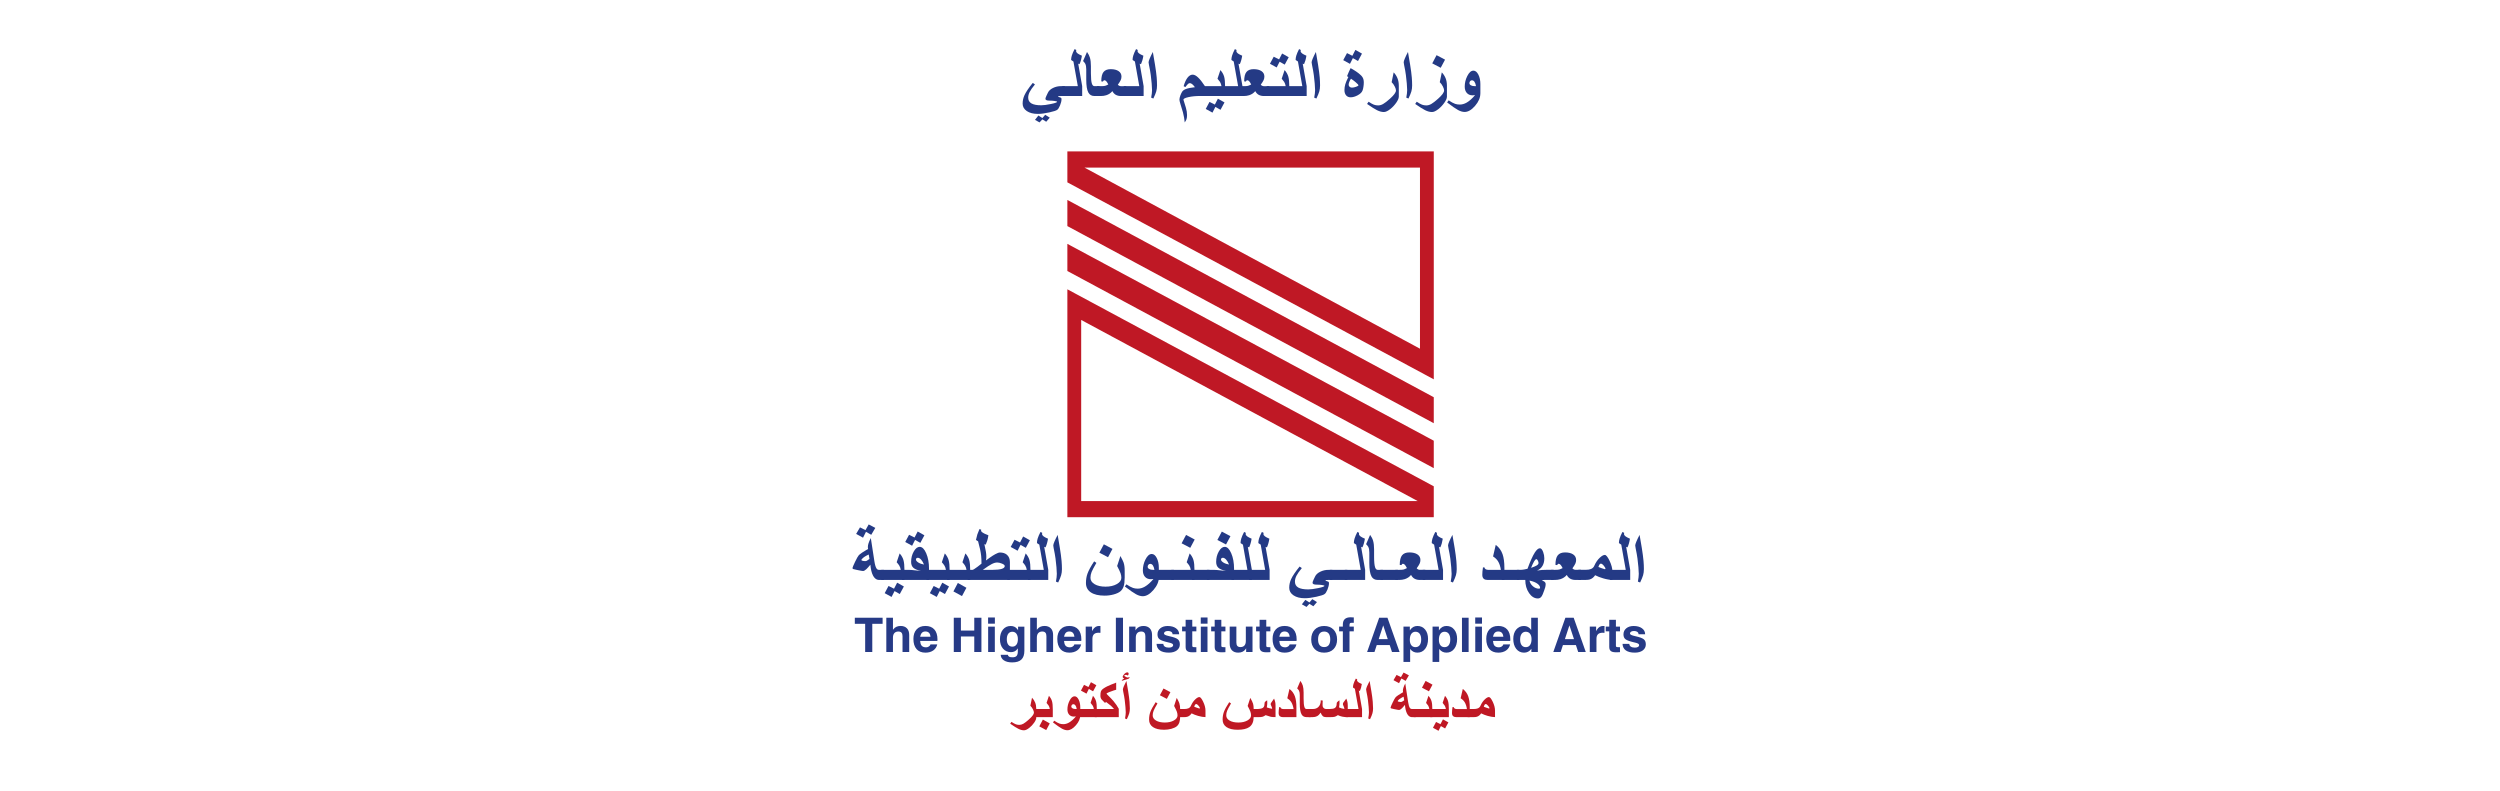 <?xml version="1.0" encoding="UTF-8"?>
<svg xmlns="http://www.w3.org/2000/svg" xmlns:xlink="http://www.w3.org/1999/xlink" width="75%" height="100px" viewBox="0 0 316 224" version="1.1">
<g id="surface1">
<path style=" stroke:none;fill-rule:nonzero;fill:rgb(74.902%,9.412%,14.51%);fill-opacity:1;" d="M 106.289 42.875 L 106.289 51.629 L 210.035 107.402 L 210.035 42.875 Z M 206.125 98.73 L 111.141 47.453 L 206.125 47.453 Z M 206.125 98.73 "/>
<path style=" stroke:none;fill-rule:nonzero;fill:rgb(74.902%,9.412%,14.51%);fill-opacity:1;" d="M 210.031 146.441 L 210.031 137.688 L 106.289 81.91 L 106.289 146.441 Z M 110.203 90.59 L 205.473 141.867 L 110.203 141.867 Z M 110.203 90.59 "/>
<path style=" stroke:none;fill-rule:nonzero;fill:rgb(74.902%,9.412%,14.51%);fill-opacity:1;" d="M 210.031 112.469 L 210.031 119.828 L 106.289 64.012 L 106.289 56.609 Z M 210.031 112.469 "/>
<path style=" stroke:none;fill-rule:nonzero;fill:rgb(74.902%,9.412%,14.51%);fill-opacity:1;" d="M 210.031 124.781 L 210.031 132.551 L 106.289 76.73 L 106.289 69.043 Z M 210.031 124.781 "/>
<path style=" stroke:none;fill-rule:nonzero;fill:rgb(14.118%,22.745%,52.157%);fill-opacity:1;" d="M 105.562 27.188 L 104.508 27.188 C 104.199 27.188 103.977 27.191 103.844 27.203 C 103.711 27.219 103.648 27.262 103.648 27.336 C 103.844 27.453 104.031 27.531 104.203 27.578 C 104.379 27.625 104.492 27.68 104.551 27.75 C 104.609 27.82 104.633 27.938 104.633 28.098 C 104.633 28.582 104.492 29.164 104.219 29.84 C 103.938 30.512 103.672 30.934 103.402 31.098 C 103.152 31.309 102.402 31.555 101.152 31.832 C 99.906 32.109 98.828 32.25 97.93 32.25 C 96.648 32.25 95.609 31.984 94.812 31.449 C 94.023 30.914 93.625 30.215 93.625 29.352 C 93.625 28.52 93.797 27.723 94.145 26.957 C 94.57 26.039 95.352 24.875 96.492 23.473 L 97.109 23.906 C 96.391 24.773 95.891 25.488 95.617 26.035 C 95.336 26.586 95.199 27.121 95.199 27.648 C 95.199 28.383 95.504 28.926 96.109 29.277 C 96.711 29.633 97.645 29.809 98.906 29.809 C 99.566 29.809 100.473 29.688 101.637 29.445 C 102.797 29.207 103.383 29 103.383 28.82 C 103.383 28.738 103.16 28.66 102.711 28.594 C 102.27 28.527 101.781 28.492 101.246 28.492 C 100.469 28.492 100.078 28.316 100.078 27.977 C 100.078 27.816 100.172 27.535 100.359 27.133 C 100.488 26.852 100.617 26.574 100.758 26.293 C 101.008 25.723 101.492 25.266 102.211 24.914 C 102.922 24.566 103.672 24.391 104.449 24.391 L 105.57 24.391 L 105.57 27.188 Z M 101.305 33.32 L 100.301 34.473 L 99.211 33.793 L 98.414 34.66 L 97.125 33.941 L 98.086 32.707 L 99.219 33.426 L 100.016 32.5 Z M 101.305 33.32 "/>
<path style=" stroke:none;fill-rule:nonzero;fill:rgb(14.118%,22.745%,52.157%);fill-opacity:1;" d="M 110.484 27.188 L 104.844 27.188 L 104.844 24.391 L 109.25 24.391 L 108.008 17.414 L 107.352 16.98 C 107.352 16.582 107.414 16.168 107.539 15.762 C 107.695 15.238 107.961 14.621 108.336 13.898 L 108.809 14.145 C 108.809 14.188 108.793 14.297 108.766 14.473 C 108.766 14.699 108.91 14.918 109.199 15.133 C 109.449 15.324 109.855 15.539 110.406 15.766 C 110.344 16.207 110.25 16.633 110.137 17.055 C 110.016 17.469 109.883 17.844 109.73 18.176 L 109.363 18.031 L 110.484 24.391 Z M 110.484 27.188 "/>
<path style=" stroke:none;fill-rule:nonzero;fill:rgb(14.118%,22.745%,52.157%);fill-opacity:1;" d="M 115.398 27.188 L 113.961 27.188 C 113.164 27.188 112.586 26.859 112.23 26.199 C 111.832 25.477 111.637 24.254 111.637 22.535 L 111.637 19.602 C 111.637 18.938 111.543 18.422 111.359 18.051 C 111.27 17.875 111.066 17.613 110.742 17.277 L 111.852 14.711 C 112.25 15.258 112.523 15.801 112.68 16.336 C 112.863 16.961 112.957 17.754 112.957 18.719 L 112.957 20.742 C 112.957 22.176 113.051 23.172 113.246 23.723 C 113.398 24.168 113.637 24.391 113.961 24.391 L 115.398 24.391 Z M 115.398 27.188 "/>
<path style=" stroke:none;fill-rule:nonzero;fill:rgb(14.118%,22.745%,52.157%);fill-opacity:1;" d="M 122.965 27.188 L 121.449 27.188 C 120.91 27.188 120.434 27.078 120.023 26.859 C 119.617 26.641 119.281 26.289 119.031 25.801 C 118.586 26.352 118.008 26.738 117.297 26.965 C 116.824 27.113 116.312 27.188 115.758 27.188 L 114.684 27.188 L 114.684 24.395 L 115.758 24.395 C 116.328 24.395 116.723 24.367 116.953 24.309 C 117.18 24.254 117.488 24.117 117.879 23.914 C 117.672 23.512 117.496 23.219 117.344 23.043 C 117.164 22.828 116.969 22.723 116.773 22.723 C 116.695 22.723 116.625 22.746 116.562 22.801 C 116.5 22.852 116.422 22.949 116.344 23.094 L 115.891 23.035 C 115.891 21.793 116.105 20.91 116.531 20.379 C 116.961 19.848 117.633 19.582 118.559 19.582 C 119.508 19.582 120.254 19.77 120.797 20.141 C 121.344 20.512 121.609 21.027 121.609 21.676 C 121.609 22.027 121.539 22.359 121.398 22.676 C 121.258 22.996 120.984 23.43 120.586 23.977 C 120.68 24.109 120.812 24.211 120.977 24.285 C 121.141 24.363 121.301 24.398 121.449 24.398 L 122.965 24.398 Z M 122.965 27.188 "/>
<path style=" stroke:none;fill-rule:nonzero;fill:rgb(14.118%,22.745%,52.157%);fill-opacity:1;" d="M 127.883 27.188 L 122.246 27.188 L 122.246 24.391 L 126.652 24.391 L 125.414 17.414 L 124.758 16.98 C 124.758 16.582 124.812 16.168 124.938 15.762 C 125.094 15.238 125.363 14.621 125.738 13.898 L 126.211 14.145 C 126.211 14.188 126.195 14.297 126.172 14.473 C 126.172 14.699 126.312 14.918 126.602 15.133 C 126.852 15.324 127.258 15.539 127.809 15.766 C 127.75 16.207 127.656 16.633 127.539 17.055 C 127.418 17.469 127.281 17.844 127.133 18.176 L 126.766 18.031 L 127.883 24.391 Z M 127.883 27.188 "/>
<path style=" stroke:none;fill-rule:nonzero;fill:rgb(14.118%,22.745%,52.157%);fill-opacity:1;" d="M 131.676 24.195 C 131.676 24.805 131.605 25.363 131.461 25.867 C 131.32 26.371 131.039 27.047 130.633 27.898 L 130.016 27.648 C 130.184 26.773 130.266 26.059 130.266 25.512 C 130.266 25.094 130.234 24.48 130.164 23.672 C 130.094 22.863 130.008 22.062 129.906 21.273 C 129.809 20.484 129.641 19.539 129.406 18.441 C 129.324 18.059 129.281 17.797 129.281 17.652 C 129.281 17.441 129.387 17.074 129.602 16.57 C 129.812 16.055 130.109 15.441 130.492 14.715 L 131.109 18.352 C 131.336 19.734 131.492 20.938 131.582 21.949 C 131.641 22.727 131.676 23.477 131.676 24.195 Z M 131.676 24.195 "/>
<path style=" stroke:none;fill-rule:nonzero;fill:rgb(14.118%,22.745%,52.157%);fill-opacity:1;" d="M 145.242 27.188 L 143.914 27.176 C 142.664 27.176 141.555 27.281 140.594 27.496 C 139.629 27.707 139.148 27.949 139.148 28.223 C 139.414 29.047 139.648 29.816 139.859 30.535 C 140.07 31.254 140.172 31.938 140.172 32.582 C 140.172 33.051 140.125 33.426 140.031 33.715 C 139.938 34.008 139.766 34.316 139.516 34.66 C 139.441 33.758 139.273 32.805 139.016 31.812 C 138.922 31.461 138.703 30.727 138.344 29.605 C 138.129 28.914 138.02 28.453 138.02 28.227 C 138.02 27.906 138.109 27.508 138.285 27.023 C 138.43 26.633 138.594 26.289 138.777 25.984 C 138.992 25.645 139.375 25.375 139.922 25.176 C 140.465 24.973 141.297 24.812 142.406 24.691 C 141.859 23.926 141.383 23.543 140.969 23.543 C 140.797 23.543 140.625 23.609 140.469 23.75 C 140.312 23.883 140.055 24.188 139.699 24.652 L 139.211 24.402 C 139.508 23.355 139.879 22.547 140.32 21.984 C 140.758 21.422 141.242 21.137 141.77 21.137 C 142.227 21.137 142.738 21.402 143.297 21.93 C 143.855 22.453 144.508 23.277 145.242 24.395 Z M 145.242 27.188 "/>
<path style=" stroke:none;fill-rule:nonzero;fill:rgb(14.118%,22.745%,52.157%);fill-opacity:1;" d="M 150.945 27.188 L 144.531 27.188 L 144.531 24.391 L 149.922 24.391 C 149.848 23.926 149.711 23.531 149.516 23.211 C 149.414 23.035 149.172 22.727 148.797 22.285 L 149.617 19.84 C 150.133 20.422 150.48 21.035 150.668 21.668 C 150.855 22.305 150.949 23.254 150.949 24.504 L 150.949 27.188 Z M 150.781 28.996 L 149.652 31.09 L 148.195 30.266 L 147.375 31.891 L 145.469 30.844 L 146.535 28.848 L 148.051 29.609 L 148.906 27.941 Z M 150.781 28.996 "/>
<path style=" stroke:none;fill-rule:nonzero;fill:rgb(14.118%,22.745%,52.157%);fill-opacity:1;" d="M 155.863 27.188 L 150.227 27.188 L 150.227 24.391 L 154.633 24.391 L 153.391 17.414 L 152.734 16.98 C 152.734 16.582 152.797 16.168 152.922 15.762 C 153.078 15.238 153.344 14.621 153.719 13.898 L 154.191 14.145 C 154.191 14.188 154.176 14.297 154.148 14.473 C 154.148 14.699 154.289 14.918 154.578 15.133 C 154.832 15.324 155.234 15.539 155.789 15.766 C 155.727 16.207 155.633 16.633 155.52 17.055 C 155.398 17.469 155.266 17.844 155.113 18.176 L 154.746 18.031 L 155.863 24.391 Z M 155.863 27.188 "/>
<path style=" stroke:none;fill-rule:nonzero;fill:rgb(14.118%,22.745%,52.157%);fill-opacity:1;" d="M 163.426 27.188 L 161.91 27.188 C 161.371 27.188 160.895 27.078 160.484 26.859 C 160.078 26.641 159.742 26.289 159.492 25.801 C 159.047 26.352 158.469 26.738 157.758 26.965 C 157.285 27.113 156.773 27.188 156.219 27.188 L 155.141 27.188 L 155.141 24.395 L 156.219 24.395 C 156.789 24.395 157.184 24.367 157.414 24.309 C 157.641 24.254 157.949 24.117 158.34 23.914 C 158.133 23.512 157.957 23.219 157.805 23.043 C 157.625 22.828 157.43 22.723 157.234 22.723 C 157.156 22.723 157.086 22.746 157.023 22.801 C 156.961 22.852 156.883 22.949 156.801 23.094 L 156.352 23.035 C 156.352 21.793 156.562 20.91 156.992 20.379 C 157.422 19.848 158.094 19.582 159.016 19.582 C 159.969 19.582 160.715 19.77 161.258 20.141 C 161.805 20.512 162.07 21.027 162.07 21.676 C 162.07 22.027 162 22.359 161.859 22.676 C 161.715 22.996 161.445 23.43 161.047 23.977 C 161.141 24.109 161.273 24.211 161.438 24.285 C 161.602 24.363 161.758 24.398 161.91 24.398 L 163.426 24.398 Z M 163.426 27.188 "/>
<path style=" stroke:none;fill-rule:nonzero;fill:rgb(14.118%,22.745%,52.157%);fill-opacity:1;" d="M 169.125 27.188 L 162.711 27.188 L 162.711 24.391 L 168.102 24.391 C 168.023 23.926 167.891 23.531 167.691 23.211 C 167.59 23.035 167.352 22.727 166.977 22.285 L 167.797 19.84 C 168.312 20.422 168.656 21.035 168.844 21.668 C 169.031 22.305 169.129 23.254 169.129 24.504 L 169.129 27.188 Z M 168.961 16.203 L 167.836 18.297 L 166.379 17.473 L 165.555 19.102 L 163.648 18.051 L 164.719 16.055 L 166.234 16.816 L 167.094 15.148 Z M 168.961 16.203 "/>
<path style=" stroke:none;fill-rule:nonzero;fill:rgb(14.118%,22.745%,52.157%);fill-opacity:1;" d="M 174.047 27.188 L 168.406 27.188 L 168.406 24.391 L 172.812 24.391 L 171.574 17.414 L 170.918 16.98 C 170.918 16.582 170.977 16.168 171.102 15.762 C 171.258 15.238 171.523 14.621 171.898 13.898 L 172.375 14.145 C 172.375 14.188 172.359 14.297 172.332 14.473 C 172.332 14.699 172.477 14.918 172.766 15.133 C 173.016 15.324 173.422 15.539 173.969 15.766 C 173.91 16.207 173.816 16.633 173.703 17.055 C 173.578 17.469 173.445 17.844 173.297 18.176 L 172.93 18.031 L 174.047 24.391 Z M 174.047 27.188 "/>
<path style=" stroke:none;fill-rule:nonzero;fill:rgb(14.118%,22.745%,52.157%);fill-opacity:1;" d="M 177.836 24.195 C 177.836 24.805 177.766 25.363 177.625 25.867 C 177.484 26.371 177.203 27.047 176.797 27.898 L 176.18 27.648 C 176.344 26.773 176.43 26.059 176.43 25.512 C 176.43 25.094 176.395 24.48 176.328 23.672 C 176.258 22.863 176.172 22.062 176.07 21.273 C 175.969 20.484 175.801 19.539 175.57 18.441 C 175.484 18.059 175.445 17.797 175.445 17.652 C 175.445 17.441 175.551 17.074 175.766 16.57 C 175.977 16.059 176.273 15.441 176.656 14.715 L 177.273 18.352 C 177.496 19.734 177.656 20.938 177.742 21.949 C 177.805 22.727 177.836 23.477 177.836 24.195 Z M 177.836 24.195 "/>
<path style=" stroke:none;fill-rule:nonzero;fill:rgb(14.118%,22.745%,52.157%);fill-opacity:1;" d="M 189.707 15.184 L 188.582 17.277 L 187.125 16.457 L 186.305 18.082 L 184.398 17.031 L 185.465 15.035 L 186.98 15.797 L 187.84 14.129 Z M 190.219 23.336 C 190.219 23.746 190.184 24.164 190.117 24.582 C 190.055 25.004 189.969 25.352 189.867 25.617 C 189.68 26.137 189.203 26.598 188.453 26.996 C 187.758 27.363 187.102 27.551 186.484 27.551 C 185.953 27.551 185.527 27.367 185.211 26.996 C 184.898 26.625 184.742 26.133 184.742 25.516 C 184.742 24.957 184.82 24.402 184.98 23.859 C 185.141 23.32 185.43 22.637 185.848 21.812 L 185.477 21.566 C 185.594 21.25 185.754 20.871 185.953 20.418 C 186.148 19.973 186.328 19.59 186.484 19.285 L 187.492 19.879 C 187.93 20.145 188.344 20.434 188.738 20.738 C 189.297 21.164 189.684 21.562 189.898 21.938 C 190.109 22.309 190.219 22.777 190.219 23.336 Z M 188.703 24.156 C 188.703 24.023 188.465 23.75 187.988 23.344 C 187.512 22.93 187.047 22.578 186.59 22.285 C 186.148 22.977 185.934 23.555 185.934 24.012 C 185.934 24.23 186.023 24.418 186.203 24.574 C 186.383 24.734 186.602 24.812 186.852 24.812 C 187.195 24.812 187.586 24.734 188.031 24.574 C 188.48 24.41 188.703 24.273 188.703 24.156 Z M 188.703 24.156 "/>
<path style=" stroke:none;fill-rule:nonzero;fill:rgb(14.118%,22.745%,52.157%);fill-opacity:1;" d="M 200.121 27.426 C 200.121 27.84 199.883 28.395 199.406 29.082 C 198.922 29.77 198.367 30.367 197.723 30.875 C 197.008 31.438 196.402 31.719 195.898 31.719 C 195.301 31.719 194.656 31.547 193.965 31.203 C 193.367 30.91 192.422 30.32 191.148 29.434 L 191.578 28.801 C 192.195 29.211 192.688 29.488 193.062 29.633 C 193.438 29.773 193.844 29.848 194.281 29.848 C 194.758 29.848 195.227 29.711 195.695 29.441 C 196.172 29.176 196.812 28.68 197.625 27.953 C 198.758 26.938 199.328 26.16 199.328 25.609 C 199.328 25.336 199.219 24.977 199 24.531 C 198.758 24.023 198.453 23.602 198.102 23.266 L 198.676 20.492 C 199.141 20.973 199.5 21.523 199.75 22.148 C 200.004 22.77 200.133 23.477 200.133 24.277 L 200.133 27.426 Z M 200.121 27.426 "/>
<path style=" stroke:none;fill-rule:nonzero;fill:rgb(14.118%,22.745%,52.157%);fill-opacity:1;" d="M 203.906 24.195 C 203.906 24.805 203.836 25.363 203.695 25.867 C 203.555 26.371 203.273 27.047 202.867 27.898 L 202.25 27.648 C 202.414 26.773 202.5 26.059 202.5 25.512 C 202.5 25.094 202.465 24.48 202.398 23.672 C 202.328 22.863 202.242 22.062 202.141 21.273 C 202.039 20.484 201.875 19.539 201.641 18.441 C 201.555 18.059 201.516 17.797 201.516 17.652 C 201.516 17.441 201.621 17.074 201.836 16.57 C 202.047 16.059 202.344 15.441 202.727 14.715 L 203.344 18.352 C 203.57 19.734 203.727 20.938 203.812 21.949 C 203.875 22.727 203.906 23.477 203.906 24.195 Z M 203.906 24.195 "/>
<path style=" stroke:none;fill-rule:nonzero;fill:rgb(14.118%,22.745%,52.157%);fill-opacity:1;" d="M 213.75 27.426 C 213.75 27.84 213.508 28.395 213.031 29.082 C 212.555 29.77 211.992 30.367 211.352 30.875 C 210.641 31.438 210.031 31.719 209.531 31.719 C 208.93 31.719 208.281 31.547 207.594 31.203 C 206.992 30.91 206.051 30.32 204.773 29.434 L 205.207 28.801 C 205.82 29.211 206.316 29.488 206.695 29.633 C 207.07 29.773 207.473 29.848 207.914 29.848 C 208.383 29.848 208.852 29.711 209.328 29.441 C 209.797 29.176 210.438 28.68 211.254 27.953 C 212.387 26.938 212.957 26.16 212.957 25.609 C 212.957 25.336 212.848 24.977 212.633 24.531 C 212.383 24.023 212.082 23.602 211.73 23.266 L 212.305 20.492 C 212.77 20.973 213.129 21.523 213.383 22.148 C 213.633 22.77 213.758 23.477 213.758 24.277 L 213.758 27.426 Z M 213.227 16.891 L 211.996 19.195 L 209.602 17.941 L 210.82 15.621 Z M 213.227 16.891 "/>
<path style=" stroke:none;fill-rule:nonzero;fill:rgb(14.118%,22.745%,52.157%);fill-opacity:1;" d="M 223.219 26.48 C 223.219 27.656 222.719 28.824 221.723 29.973 C 220.727 31.125 219.742 31.699 218.773 31.699 C 218.203 31.699 217.582 31.52 216.91 31.156 C 216.242 30.789 215.203 30.074 213.812 29.008 L 214.242 28.41 C 214.984 28.906 215.586 29.234 216.059 29.398 C 216.449 29.535 216.891 29.605 217.379 29.605 C 218.043 29.605 218.699 29.418 219.352 29.047 C 220.117 28.609 220.906 27.906 221.727 26.93 C 221.438 26.973 221.203 26.992 221.012 26.992 C 220.336 26.992 219.797 26.77 219.398 26.328 C 219 25.887 218.797 25.289 218.797 24.527 C 218.797 23.5 219.031 22.512 219.508 21.555 C 220.023 20.52 220.602 20.004 221.258 20.004 C 221.805 20.004 222.273 20.375 222.656 21.125 C 223.039 21.871 223.227 22.77 223.227 23.828 L 223.227 26.48 Z M 221.992 24.391 C 221.797 23.289 221.406 22.734 220.824 22.734 C 220.609 22.734 220.441 22.82 220.316 22.988 C 220.188 23.16 220.125 23.34 220.125 23.539 C 220.125 23.785 220.258 23.988 220.531 24.152 C 220.801 24.312 221.156 24.391 221.602 24.391 Z M 221.992 24.391 "/>
<path style=" stroke:none;fill-rule:nonzero;fill:rgb(14.902%,22.745%,52.549%);fill-opacity:1;" d="M 49.039 184.605 L 49.039 176.625 L 46.109 176.625 L 46.109 174.902 L 53.977 174.902 L 53.977 176.625 L 51.055 176.625 L 51.055 184.605 Z M 49.039 184.605 "/>
<path style=" stroke:none;fill-rule:nonzero;fill:rgb(14.902%,22.745%,52.549%);fill-opacity:1;" d="M 55.027 184.605 L 55.027 174.902 L 56.91 174.902 L 56.91 178.34 L 57.062 178.125 C 57.531 177.527 58.203 177.23 59.09 177.23 C 59.84 177.23 60.434 177.457 60.867 177.902 C 61.297 178.348 61.508 178.973 61.508 179.77 L 61.508 184.602 L 59.617 184.602 L 59.617 180.109 C 59.617 179.242 59.227 178.805 58.453 178.805 C 57.953 178.805 57.57 178.957 57.305 179.254 C 57.039 179.551 56.906 179.984 56.906 180.551 L 56.906 184.602 L 55.027 184.602 Z M 55.027 184.605 "/>
<path style=" stroke:none;fill-rule:nonzero;fill:rgb(14.902%,22.745%,52.549%);fill-opacity:1;" d="M 66.102 184.789 C 65.555 184.789 65.074 184.703 64.648 184.531 C 64.227 184.359 63.867 184.109 63.586 183.781 C 63.297 183.445 63.078 183.047 62.922 182.559 C 62.773 182.078 62.699 181.523 62.699 180.902 C 62.699 179.754 63 178.855 63.602 178.207 C 64.195 177.555 65.027 177.23 66.105 177.23 C 67.195 177.23 68.031 177.562 68.625 178.223 C 69.215 178.887 69.512 179.828 69.512 181.051 C 69.523 181.203 69.512 181.344 69.48 181.477 L 64.602 181.477 C 64.648 182.043 64.773 182.469 64.98 182.754 C 65.242 183.105 65.68 183.281 66.297 183.281 C 66.574 183.281 66.836 183.203 67.086 183.039 C 67.328 182.879 67.477 182.684 67.531 182.445 L 69.453 182.445 C 69.285 183.176 68.906 183.746 68.312 184.172 C 67.719 184.582 66.984 184.789 66.102 184.789 Z M 67.539 180.277 C 67.504 179.848 67.391 179.512 67.195 179.27 C 66.953 178.949 66.578 178.793 66.066 178.793 C 65.586 178.793 65.211 178.98 64.953 179.352 C 64.797 179.586 64.684 179.895 64.609 180.277 Z M 67.539 180.277 "/>
<path style=" stroke:none;fill-rule:nonzero;fill:rgb(14.902%,22.745%,52.549%);fill-opacity:1;" d="M 74.129 184.605 L 74.129 174.902 L 76.148 174.902 L 76.148 178.535 L 79.93 178.535 L 79.93 174.902 L 81.957 174.902 L 81.957 184.605 L 79.93 184.605 L 79.93 180.211 L 76.148 180.211 L 76.148 184.605 Z M 74.129 184.605 "/>
<path style=" stroke:none;fill-rule:nonzero;fill:rgb(14.902%,22.745%,52.549%);fill-opacity:1;" d="M 83.844 174.832 L 85.766 174.832 L 85.766 176.586 L 83.844 176.586 Z M 83.859 184.605 L 83.859 177.422 L 85.75 177.422 L 85.75 184.605 Z M 83.859 184.605 "/>
<path style=" stroke:none;fill-rule:nonzero;fill:rgb(14.902%,22.745%,52.549%);fill-opacity:1;" d="M 90.77 186.105 C 91.297 186.105 91.68 185.977 91.914 185.715 C 92.148 185.457 92.262 185.031 92.262 184.434 L 92.262 183.551 L 92.109 183.785 C 91.691 184.359 91.094 184.648 90.32 184.648 C 89.383 184.648 88.633 184.312 88.055 183.645 C 87.484 182.969 87.203 182.082 87.203 180.984 C 87.203 179.867 87.477 178.961 88.035 178.266 C 88.594 177.582 89.328 177.238 90.234 177.238 C 91.043 177.238 91.664 177.531 92.102 178.117 C 92.148 178.172 92.184 178.23 92.227 178.293 C 92.266 178.352 92.305 178.414 92.336 178.48 L 92.336 177.426 L 94.117 177.426 L 94.117 184.234 C 94.117 185.367 93.836 186.203 93.273 186.742 C 92.719 187.281 91.844 187.551 90.656 187.551 C 89.68 187.551 88.906 187.363 88.336 186.98 C 87.754 186.602 87.445 186.078 87.414 185.402 L 89.469 185.402 C 89.484 185.648 89.602 185.824 89.805 185.938 C 90.012 186.051 90.328 186.105 90.77 186.105 Z M 90.711 178.871 C 90.219 178.871 89.836 179.059 89.555 179.434 C 89.281 179.812 89.141 180.332 89.141 181.004 C 89.141 181.664 89.281 182.18 89.555 182.543 C 89.828 182.91 90.211 183.09 90.703 183.09 C 90.949 183.09 91.172 183.043 91.367 182.949 C 91.562 182.852 91.727 182.711 91.867 182.527 C 92 182.348 92.102 182.129 92.176 181.867 C 92.246 181.609 92.281 181.312 92.281 180.984 C 92.281 180.316 92.141 179.801 91.859 179.43 C 91.586 179.059 91.195 178.871 90.711 178.871 Z M 90.711 178.871 "/>
<path style=" stroke:none;fill-rule:nonzero;fill:rgb(14.902%,22.745%,52.549%);fill-opacity:1;" d="M 95.77 184.605 L 95.77 174.902 L 97.652 174.902 L 97.652 178.34 L 97.805 178.125 C 98.273 177.527 98.945 177.23 99.832 177.23 C 100.582 177.23 101.176 177.457 101.609 177.902 C 102.039 178.348 102.25 178.973 102.25 179.77 L 102.25 184.602 L 100.359 184.602 L 100.359 180.109 C 100.359 179.242 99.969 178.805 99.195 178.805 C 98.695 178.805 98.312 178.957 98.047 179.254 C 97.781 179.551 97.648 179.984 97.648 180.551 L 97.648 184.602 L 95.77 184.602 Z M 95.77 184.605 "/>
<path style=" stroke:none;fill-rule:nonzero;fill:rgb(14.902%,22.745%,52.549%);fill-opacity:1;" d="M 106.844 184.789 C 106.297 184.789 105.812 184.703 105.391 184.531 C 104.969 184.359 104.609 184.109 104.328 183.781 C 104.039 183.445 103.82 183.047 103.664 182.559 C 103.516 182.078 103.441 181.523 103.441 180.902 C 103.441 179.754 103.742 178.855 104.344 178.207 C 104.938 177.555 105.77 177.23 106.848 177.23 C 107.934 177.23 108.773 177.562 109.367 178.223 C 109.957 178.887 110.25 179.828 110.25 181.051 C 110.266 181.203 110.25 181.344 110.223 181.477 L 105.344 181.477 C 105.387 182.043 105.516 182.469 105.719 182.754 C 105.984 183.105 106.422 183.281 107.039 183.281 C 107.316 183.281 107.578 183.203 107.828 183.039 C 108.07 182.879 108.219 182.684 108.273 182.445 L 110.195 182.445 C 110.027 183.176 109.648 183.746 109.055 184.172 C 108.461 184.582 107.727 184.789 106.844 184.789 Z M 108.281 180.277 C 108.246 179.848 108.129 179.512 107.938 179.27 C 107.695 178.949 107.32 178.793 106.809 178.793 C 106.328 178.793 105.953 178.98 105.695 179.352 C 105.539 179.586 105.426 179.895 105.352 180.277 Z M 108.281 180.277 "/>
<path style=" stroke:none;fill-rule:nonzero;fill:rgb(14.902%,22.745%,52.549%);fill-opacity:1;" d="M 111.484 184.605 L 111.484 177.422 L 113.281 177.422 L 113.281 178.711 C 113.344 178.57 113.422 178.434 113.508 178.305 C 113.953 177.586 114.523 177.234 115.227 177.234 L 115.656 177.242 L 115.656 179.176 C 115.492 179.16 115.305 179.152 115.094 179.152 C 113.953 179.152 113.383 179.727 113.383 180.875 L 113.383 184.605 Z M 111.484 184.605 "/>
<path style=" stroke:none;fill-rule:nonzero;fill:rgb(14.902%,22.745%,52.549%);fill-opacity:1;" d="M 120.023 184.605 L 120.023 174.902 L 122.043 174.902 L 122.043 184.605 Z M 120.023 184.605 "/>
<path style=" stroke:none;fill-rule:nonzero;fill:rgb(14.902%,22.745%,52.549%);fill-opacity:1;" d="M 123.781 184.605 L 123.781 177.422 L 125.578 177.422 L 125.578 178.492 C 125.617 178.426 125.656 178.363 125.695 178.305 C 125.738 178.242 125.773 178.18 125.816 178.129 C 126.285 177.531 126.961 177.234 127.844 177.234 C 128.594 177.234 129.188 177.461 129.625 177.906 C 130.051 178.352 130.266 178.977 130.266 179.773 L 130.266 184.605 L 128.375 184.605 L 128.375 180.113 C 128.375 179.246 127.984 178.809 127.211 178.809 C 126.711 178.809 126.328 178.961 126.062 179.258 C 125.797 179.555 125.664 179.988 125.664 180.555 L 125.664 184.605 Z M 123.781 184.605 "/>
<path style=" stroke:none;fill-rule:nonzero;fill:rgb(14.902%,22.745%,52.549%);fill-opacity:1;" d="M 136.07 179.578 C 136.07 179.297 135.953 179.078 135.727 178.906 C 135.5 178.742 135.195 178.656 134.816 178.656 C 134.453 178.656 134.164 178.719 133.965 178.844 C 133.762 178.969 133.656 179.145 133.656 179.371 C 133.656 179.531 133.773 179.668 134.008 179.781 C 134.242 179.898 134.648 180.016 135.227 180.145 C 136.395 180.402 137.168 180.688 137.547 180.996 C 137.941 181.309 138.133 181.793 138.133 182.449 C 138.133 183.152 137.852 183.715 137.281 184.152 C 136.711 184.574 135.961 184.785 135.031 184.785 C 133.922 184.785 133.07 184.574 132.484 184.16 C 131.891 183.734 131.578 183.121 131.539 182.309 L 133.457 182.309 C 133.473 182.641 133.617 182.902 133.891 183.086 C 134.164 183.27 134.547 183.363 135.031 183.363 C 135.414 183.363 135.711 183.301 135.918 183.172 C 136.129 183.047 136.238 182.863 136.238 182.629 C 136.238 182.469 136.133 182.328 135.926 182.215 C 135.824 182.156 135.68 182.102 135.5 182.047 C 135.32 181.992 135.102 181.941 134.844 181.883 C 133.633 181.609 132.824 181.32 132.414 181.02 C 132.008 180.727 131.805 180.258 131.805 179.621 C 131.805 178.906 132.07 178.336 132.602 177.898 C 133.125 177.461 133.828 177.242 134.688 177.242 C 135.664 177.242 136.445 177.457 137.039 177.883 C 137.641 178.32 137.941 178.887 137.941 179.586 L 136.07 179.586 Z M 136.07 179.578 "/>
<path style=" stroke:none;fill-rule:nonzero;fill:rgb(14.902%,22.745%,52.549%);fill-opacity:1;" d="M 142.809 184.648 C 142.648 184.656 142.473 184.664 142.281 184.672 C 142.09 184.68 141.875 184.684 141.648 184.684 C 141.312 184.684 141.027 184.652 140.789 184.598 C 140.555 184.543 140.359 184.453 140.211 184.328 C 140.062 184.207 139.945 184.051 139.875 183.855 C 139.805 183.656 139.773 183.426 139.773 183.152 L 139.773 178.75 L 138.773 178.75 L 138.773 177.422 L 139.773 177.422 L 139.773 175.496 L 141.656 175.496 L 141.656 177.422 L 142.812 177.422 L 142.812 178.75 L 141.656 178.75 L 141.656 182.832 C 141.656 182.918 141.664 182.984 141.688 183.039 C 141.711 183.09 141.75 183.133 141.805 183.16 C 141.859 183.191 141.938 183.211 142.039 183.223 C 142.141 183.234 142.266 183.238 142.422 183.238 L 142.812 183.238 L 142.812 184.648 Z M 142.809 184.648 "/>
<path style=" stroke:none;fill-rule:nonzero;fill:rgb(14.902%,22.745%,52.549%);fill-opacity:1;" d="M 144.059 174.832 L 145.977 174.832 L 145.977 176.586 L 144.059 176.586 Z M 144.074 184.605 L 144.074 177.422 L 145.965 177.422 L 145.965 184.605 Z M 144.074 184.605 "/>
<path style=" stroke:none;fill-rule:nonzero;fill:rgb(14.902%,22.745%,52.549%);fill-opacity:1;" d="M 151.039 184.648 C 150.879 184.656 150.703 184.664 150.508 184.672 C 150.32 184.68 150.105 184.684 149.875 184.684 C 149.543 184.684 149.258 184.652 149.023 184.598 C 148.785 184.543 148.59 184.453 148.438 184.328 C 148.289 184.207 148.18 184.051 148.105 183.855 C 148.035 183.656 148 183.426 148 183.152 L 148 178.75 L 147.004 178.75 L 147.004 177.422 L 148 177.422 L 148 175.496 L 149.883 175.496 L 149.883 177.422 L 151.043 177.422 L 151.043 178.75 L 149.883 178.75 L 149.883 182.832 C 149.883 182.918 149.898 182.984 149.918 183.039 C 149.941 183.09 149.977 183.133 150.035 183.16 C 150.09 183.191 150.172 183.211 150.273 183.223 C 150.371 183.234 150.496 183.238 150.648 183.238 L 151.043 183.238 L 151.043 184.648 Z M 151.039 184.648 "/>
<path style=" stroke:none;fill-rule:nonzero;fill:rgb(14.902%,22.745%,52.549%);fill-opacity:1;" d="M 154.141 177.422 L 154.141 181.922 C 154.141 182.363 154.234 182.691 154.422 182.898 C 154.609 183.105 154.898 183.211 155.289 183.211 C 155.789 183.211 156.168 183.062 156.43 182.766 C 156.688 182.469 156.82 182.039 156.82 181.473 L 156.82 177.422 L 158.711 177.422 L 158.711 184.605 L 156.91 184.605 L 156.91 183.531 C 156.875 183.594 156.84 183.66 156.801 183.723 C 156.766 183.785 156.723 183.848 156.68 183.898 C 156.211 184.488 155.539 184.785 154.656 184.785 C 154.277 184.785 153.938 184.73 153.641 184.617 C 153.344 184.504 153.094 184.34 152.883 184.121 C 152.68 183.902 152.523 183.637 152.414 183.324 C 152.305 183.012 152.25 182.66 152.25 182.262 L 152.25 177.422 Z M 154.141 177.422 "/>
<path style=" stroke:none;fill-rule:nonzero;fill:rgb(14.902%,22.745%,52.549%);fill-opacity:1;" d="M 163.758 184.648 C 163.602 184.656 163.422 184.664 163.23 184.672 C 163.039 184.68 162.828 184.684 162.598 184.684 C 162.266 184.684 161.977 184.652 161.742 184.598 C 161.508 184.543 161.312 184.453 161.16 184.328 C 161.008 184.207 160.898 184.051 160.828 183.855 C 160.758 183.656 160.719 183.426 160.719 183.152 L 160.719 178.75 L 159.727 178.75 L 159.727 177.422 L 160.719 177.422 L 160.719 175.496 L 162.605 175.496 L 162.605 177.422 L 163.766 177.422 L 163.766 178.75 L 162.605 178.75 L 162.605 182.832 C 162.605 182.918 162.617 182.984 162.641 183.039 C 162.66 183.09 162.703 183.133 162.754 183.16 C 162.812 183.191 162.891 183.211 162.984 183.223 C 163.086 183.234 163.219 183.238 163.367 183.238 L 163.758 183.238 Z M 163.758 184.648 "/>
<path style=" stroke:none;fill-rule:nonzero;fill:rgb(14.902%,22.745%,52.549%);fill-opacity:1;" d="M 167.797 184.789 C 167.25 184.789 166.766 184.703 166.344 184.531 C 165.922 184.359 165.562 184.109 165.281 183.781 C 164.992 183.445 164.773 183.047 164.625 182.559 C 164.473 182.078 164.395 181.523 164.395 180.902 C 164.395 179.754 164.695 178.855 165.297 178.207 C 165.891 177.555 166.723 177.23 167.801 177.23 C 168.891 177.23 169.727 177.562 170.32 178.223 C 170.91 178.887 171.207 179.828 171.207 181.051 C 171.219 181.203 171.207 181.344 171.176 181.477 L 166.297 181.477 C 166.34 182.043 166.469 182.469 166.672 182.754 C 166.938 183.105 167.375 183.281 167.992 183.281 C 168.27 183.281 168.531 183.203 168.781 183.039 C 169.023 182.879 169.172 182.684 169.227 182.445 L 171.148 182.445 C 170.98 183.176 170.602 183.746 170.008 184.172 C 169.414 184.582 168.68 184.789 167.797 184.789 Z M 169.234 180.277 C 169.199 179.848 169.082 179.512 168.891 179.27 C 168.648 178.949 168.273 178.793 167.762 178.793 C 167.281 178.793 166.906 178.98 166.648 179.352 C 166.492 179.586 166.379 179.895 166.305 180.277 Z M 169.234 180.277 "/>
<path style=" stroke:none;fill-rule:nonzero;fill:rgb(14.902%,22.745%,52.549%);fill-opacity:1;" d="M 178.992 184.789 C 177.867 184.789 176.977 184.457 176.32 183.785 C 175.664 183.105 175.332 182.195 175.332 181.059 C 175.332 179.898 175.664 178.969 176.32 178.273 C 176.984 177.586 177.875 177.238 178.992 177.238 C 180.109 177.238 181.004 177.586 181.664 178.273 C 182.324 178.969 182.656 179.898 182.656 181.059 C 182.656 182.199 182.324 183.105 181.664 183.785 C 181.012 184.457 180.117 184.789 178.992 184.789 Z M 178.992 183.211 C 179.562 183.211 179.988 183.027 180.281 182.66 C 180.57 182.289 180.719 181.75 180.719 181.031 C 180.719 180.301 180.57 179.754 180.281 179.379 C 179.988 179 179.562 178.816 178.992 178.816 C 178.43 178.816 178 179.004 177.711 179.379 C 177.422 179.754 177.273 180.301 177.273 181.031 C 177.273 181.75 177.422 182.289 177.711 182.66 C 178.004 183.027 178.43 183.211 178.992 183.211 Z M 178.992 183.211 "/>
<path style=" stroke:none;fill-rule:nonzero;fill:rgb(14.902%,22.745%,52.549%);fill-opacity:1;" d="M 186.172 178.75 L 186.172 184.605 L 184.289 184.605 L 184.289 178.75 L 183.234 178.75 L 183.234 177.422 L 184.289 177.422 L 184.289 176.824 C 184.289 175.457 185.023 174.773 186.504 174.773 C 186.836 174.77 187.133 174.785 187.391 174.82 L 187.391 176.328 L 186.793 176.328 C 186.547 176.328 186.379 176.375 186.293 176.477 C 186.211 176.574 186.172 176.781 186.172 177.098 L 186.172 177.418 L 187.391 177.418 L 187.391 178.746 L 186.172 178.746 Z M 186.172 178.75 "/>
<path style=" stroke:none;fill-rule:nonzero;fill:rgb(14.902%,22.745%,52.549%);fill-opacity:1;" d="M 191.156 184.605 L 194.578 174.902 L 196.922 174.902 L 200.352 184.605 L 198.203 184.605 L 197.555 182.633 L 193.887 182.633 L 193.242 184.605 Z M 195.719 177.062 L 194.438 180.965 L 197.008 180.965 Z M 195.719 177.062 "/>
<path style=" stroke:none;fill-rule:nonzero;fill:rgb(14.902%,22.745%,52.549%);fill-opacity:1;" d="M 201.453 177.422 L 203.258 177.422 L 203.258 178.492 L 203.383 178.312 C 203.887 177.59 204.559 177.234 205.398 177.234 C 206.305 177.234 207.031 177.57 207.586 178.242 C 208.137 178.914 208.41 179.805 208.41 180.906 C 208.41 182.074 208.137 183.012 207.586 183.719 C 207.031 184.434 206.305 184.785 205.398 184.785 C 204.562 184.785 203.891 184.453 203.383 183.785 L 203.344 183.734 L 203.344 187.418 L 201.453 187.418 Z M 204.852 183.234 C 205.352 183.234 205.75 183.047 206.039 182.672 C 206.328 182.293 206.469 181.762 206.469 181.078 C 206.469 180.379 206.328 179.836 206.043 179.449 C 205.758 179.062 205.367 178.871 204.859 178.871 C 204.352 178.871 203.961 179.07 203.676 179.469 C 203.391 179.867 203.25 180.422 203.25 181.137 C 203.25 181.801 203.391 182.316 203.672 182.684 C 203.953 183.055 204.348 183.234 204.852 183.234 Z M 204.852 183.234 "/>
<path style=" stroke:none;fill-rule:nonzero;fill:rgb(14.902%,22.745%,52.549%);fill-opacity:1;" d="M 209.688 177.422 L 211.484 177.422 L 211.484 178.492 L 211.613 178.312 C 212.117 177.59 212.789 177.234 213.629 177.234 C 214.539 177.234 215.266 177.57 215.812 178.242 C 216.367 178.914 216.641 179.805 216.641 180.906 C 216.641 182.074 216.367 183.012 215.812 183.719 C 215.258 184.434 214.531 184.785 213.629 184.785 C 212.789 184.785 212.121 184.453 211.613 183.785 L 211.578 183.734 L 211.578 187.418 L 209.688 187.418 Z M 213.086 183.234 C 213.586 183.234 213.984 183.047 214.273 182.672 C 214.562 182.293 214.703 181.762 214.703 181.078 C 214.703 180.379 214.562 179.836 214.277 179.449 C 213.992 179.062 213.598 178.871 213.094 178.871 C 212.586 178.871 212.195 179.07 211.91 179.469 C 211.625 179.867 211.484 180.422 211.484 181.137 C 211.484 181.801 211.625 182.316 211.906 182.684 C 212.188 183.055 212.582 183.234 213.086 183.234 Z M 213.086 183.234 "/>
<path style=" stroke:none;fill-rule:nonzero;fill:rgb(14.902%,22.745%,52.549%);fill-opacity:1;" d="M 218.016 184.605 L 218.016 174.902 L 219.898 174.902 L 219.898 184.605 Z M 218.016 184.605 "/>
<path style=" stroke:none;fill-rule:nonzero;fill:rgb(14.902%,22.745%,52.549%);fill-opacity:1;" d="M 221.766 174.832 L 223.688 174.832 L 223.688 176.586 L 221.766 176.586 Z M 221.781 184.605 L 221.781 177.422 L 223.672 177.422 L 223.672 184.605 Z M 221.781 184.605 "/>
<path style=" stroke:none;fill-rule:nonzero;fill:rgb(14.902%,22.745%,52.549%);fill-opacity:1;" d="M 228.297 184.789 C 227.75 184.789 227.266 184.703 226.844 184.531 C 226.422 184.359 226.062 184.109 225.781 183.781 C 225.492 183.445 225.273 183.047 225.125 182.559 C 224.973 182.078 224.891 181.523 224.891 180.902 C 224.891 179.754 225.195 178.855 225.793 178.207 C 226.391 177.555 227.223 177.23 228.297 177.23 C 229.387 177.23 230.227 177.562 230.82 178.223 C 231.41 178.887 231.703 179.828 231.703 181.051 C 231.719 181.203 231.703 181.344 231.676 181.477 L 226.797 181.477 C 226.84 182.043 226.969 182.469 227.172 182.754 C 227.438 183.105 227.875 183.281 228.492 183.281 C 228.766 183.281 229.031 183.203 229.281 183.039 C 229.523 182.879 229.668 182.684 229.727 182.445 L 231.648 182.445 C 231.48 183.176 231.102 183.746 230.508 184.172 C 229.914 184.582 229.18 184.789 228.297 184.789 Z M 229.734 180.277 C 229.699 179.848 229.582 179.512 229.391 179.27 C 229.148 178.949 228.773 178.793 228.262 178.793 C 227.777 178.793 227.406 178.98 227.148 179.352 C 226.992 179.586 226.875 179.895 226.805 180.277 Z M 229.734 180.277 "/>
<path style=" stroke:none;fill-rule:nonzero;fill:rgb(14.902%,22.745%,52.549%);fill-opacity:1;" d="M 235.594 184.789 C 234.68 184.789 233.941 184.434 233.383 183.723 C 232.824 183.008 232.543 182.07 232.543 180.91 C 232.543 179.812 232.82 178.922 233.375 178.246 C 233.934 177.574 234.672 177.238 235.578 177.238 C 236.395 177.238 237.047 177.586 237.535 178.266 L 237.617 178.375 L 237.617 174.906 L 239.5 174.906 L 239.5 184.609 L 237.672 184.609 L 237.672 183.691 L 237.641 183.734 C 237.125 184.438 236.438 184.789 235.594 184.789 Z M 236.098 178.871 C 235.594 178.871 235.195 179.062 234.914 179.449 C 234.625 179.836 234.484 180.379 234.484 181.078 C 234.484 181.762 234.625 182.289 234.906 182.672 C 235.188 183.047 235.586 183.234 236.09 183.234 C 236.605 183.234 237 183.035 237.289 182.637 C 237.57 182.242 237.711 181.684 237.711 180.965 C 237.711 180.305 237.57 179.797 237.281 179.426 C 236.992 179.059 236.602 178.871 236.098 178.871 Z M 236.098 178.871 "/>
<path style=" stroke:none;fill-rule:nonzero;fill:rgb(14.902%,22.745%,52.549%);fill-opacity:1;" d="M 243.875 184.605 L 247.297 174.902 L 249.645 174.902 L 253.07 184.605 L 250.922 184.605 L 250.273 182.633 L 246.605 182.633 L 245.961 184.605 Z M 248.438 177.062 L 247.16 180.965 L 249.734 180.965 Z M 248.438 177.062 "/>
<path style=" stroke:none;fill-rule:nonzero;fill:rgb(14.902%,22.745%,52.549%);fill-opacity:1;" d="M 254.203 184.605 L 254.203 177.422 L 256 177.422 L 256 178.711 C 256.062 178.57 256.141 178.434 256.223 178.305 C 256.664 177.586 257.242 177.234 257.941 177.234 L 258.375 177.242 L 258.375 179.176 C 258.207 179.16 258.016 179.152 257.805 179.152 C 256.664 179.152 256.094 179.727 256.094 180.875 L 256.094 184.605 Z M 254.203 184.605 "/>
<path style=" stroke:none;fill-rule:nonzero;fill:rgb(14.902%,22.745%,52.549%);fill-opacity:1;" d="M 262.758 184.648 C 262.598 184.656 262.422 184.664 262.227 184.672 C 262.039 184.68 261.824 184.684 261.594 184.684 C 261.262 184.684 260.977 184.652 260.742 184.598 C 260.504 184.543 260.309 184.453 260.156 184.328 C 260.008 184.207 259.898 184.051 259.824 183.855 C 259.754 183.656 259.719 183.426 259.719 183.152 L 259.719 178.75 L 258.723 178.75 L 258.723 177.422 L 259.719 177.422 L 259.719 175.496 L 261.602 175.496 L 261.602 177.422 L 262.762 177.422 L 262.762 178.75 L 261.602 178.75 L 261.602 182.832 C 261.602 182.918 261.613 182.984 261.637 183.039 C 261.656 183.09 261.699 183.133 261.75 183.16 C 261.809 183.191 261.891 183.211 261.984 183.223 C 262.086 183.234 262.215 183.238 262.363 183.238 L 262.758 183.238 Z M 262.758 184.648 "/>
<path style=" stroke:none;fill-rule:nonzero;fill:rgb(14.902%,22.745%,52.549%);fill-opacity:1;" d="M 268.008 179.578 C 268.008 179.297 267.891 179.078 267.664 178.906 C 267.438 178.742 267.133 178.656 266.754 178.656 C 266.391 178.656 266.109 178.719 265.902 178.844 C 265.699 178.969 265.594 179.145 265.594 179.371 C 265.594 179.531 265.711 179.668 265.945 179.781 C 266.18 179.898 266.586 180.016 267.164 180.145 C 268.332 180.402 269.105 180.688 269.484 180.996 C 269.875 181.309 270.07 181.793 270.07 182.449 C 270.07 183.152 269.789 183.715 269.219 184.152 C 268.648 184.574 267.898 184.785 266.969 184.785 C 265.859 184.785 265.012 184.574 264.422 184.16 C 263.828 183.738 263.516 183.121 263.477 182.309 L 265.395 182.309 C 265.41 182.641 265.555 182.902 265.828 183.086 C 266.102 183.27 266.484 183.363 266.969 183.363 C 267.352 183.363 267.648 183.301 267.855 183.172 C 268.07 183.047 268.172 182.863 268.172 182.629 C 268.172 182.469 268.07 182.328 267.863 182.215 C 267.762 182.156 267.617 182.102 267.438 182.047 C 267.258 181.992 267.039 181.941 266.781 181.883 C 265.57 181.609 264.762 181.32 264.352 181.02 C 263.945 180.727 263.742 180.258 263.742 179.621 C 263.742 178.906 264.008 178.336 264.535 177.898 C 265.062 177.461 265.766 177.242 266.625 177.242 C 267.602 177.242 268.383 177.457 268.977 177.883 C 269.578 178.32 269.875 178.887 269.875 179.586 L 268.008 179.586 Z M 268.008 179.578 "/>
<path style=" stroke:none;fill-rule:nonzero;fill:rgb(74.902%,9.412%,14.118%);fill-opacity:1;" d="M 97.48 203.242 C 97.48 203.586 97.285 204.039 96.891 204.609 C 96.5 205.176 96.035 205.668 95.508 206.082 C 94.926 206.543 94.426 206.777 94.008 206.777 C 93.516 206.777 92.984 206.637 92.422 206.352 C 91.922 206.113 91.152 205.629 90.102 204.902 L 90.453 204.379 C 90.961 204.719 91.367 204.941 91.68 205.062 C 91.988 205.184 92.32 205.238 92.68 205.238 C 93.062 205.238 93.453 205.133 93.844 204.91 C 94.227 204.691 94.758 204.281 95.422 203.684 C 96.355 202.848 96.824 202.207 96.824 201.758 C 96.824 201.531 96.734 201.238 96.555 200.871 C 96.352 200.453 96.102 200.105 95.812 199.832 L 96.281 197.551 C 96.664 197.945 96.961 198.398 97.168 198.914 C 97.375 199.426 97.48 200.008 97.48 200.664 Z M 97.48 203.242 "/>
<path style=" stroke:none;fill-rule:nonzero;fill:rgb(74.902%,9.412%,14.118%);fill-opacity:1;" d="M 102.164 203.047 L 96.891 203.047 L 96.891 200.75 L 101.32 200.75 C 101.262 200.367 101.148 200.043 100.984 199.777 C 100.898 199.633 100.703 199.379 100.395 199.02 L 101.07 197.012 C 101.492 197.488 101.781 197.992 101.934 198.516 C 102.086 199.035 102.164 199.816 102.164 200.848 Z M 101.305 204.832 L 100.297 206.723 L 98.344 205.66 L 99.352 203.734 Z M 101.305 204.832 "/>
<path style=" stroke:none;fill-rule:nonzero;fill:rgb(74.902%,9.412%,14.118%);fill-opacity:1;" d="M 109.949 202.465 C 109.949 203.434 109.539 204.391 108.719 205.336 C 107.898 206.285 107.09 206.758 106.289 206.758 C 105.828 206.758 105.316 206.605 104.762 206.309 C 104.211 206.012 103.359 205.422 102.215 204.547 L 102.566 204.055 C 103.172 204.461 103.672 204.734 104.055 204.867 C 104.375 204.98 104.738 205.039 105.145 205.039 C 105.688 205.039 106.227 204.887 106.758 204.582 C 107.391 204.219 108.039 203.641 108.715 202.84 C 108.477 202.875 108.281 202.891 108.125 202.891 C 107.57 202.891 107.129 202.711 106.797 202.344 C 106.469 201.98 106.305 201.488 106.305 200.863 C 106.305 200.016 106.5 199.203 106.891 198.422 C 107.309 197.57 107.789 197.148 108.328 197.148 C 108.781 197.148 109.164 197.453 109.473 198.066 C 109.789 198.68 109.945 199.422 109.945 200.293 L 109.945 202.465 Z M 108.938 200.75 C 108.781 199.844 108.461 199.387 107.98 199.387 C 107.805 199.387 107.668 199.457 107.562 199.594 C 107.461 199.734 107.406 199.883 107.406 200.047 C 107.406 200.25 107.516 200.414 107.742 200.551 C 107.961 200.684 108.254 200.75 108.621 200.75 Z M 108.938 200.75 "/>
<path style=" stroke:none;fill-rule:nonzero;fill:rgb(74.902%,9.412%,14.118%);fill-opacity:1;" d="M 114.633 203.047 L 109.359 203.047 L 109.359 200.75 L 113.789 200.75 C 113.73 200.367 113.617 200.043 113.453 199.777 C 113.367 199.633 113.172 199.379 112.863 199.02 L 113.539 197.012 C 113.961 197.488 114.25 197.992 114.402 198.516 C 114.555 199.035 114.633 199.816 114.633 200.848 Z M 114.5 194.016 L 113.57 195.738 L 112.375 195.062 L 111.703 196.398 L 110.133 195.535 L 111.008 193.898 L 112.258 194.52 L 112.965 193.152 Z M 114.5 194.016 "/>
<path style=" stroke:none;fill-rule:nonzero;fill:rgb(74.902%,9.412%,14.118%);fill-opacity:1;" d="M 120.852 203.047 L 114.039 203.047 L 114.039 200.75 L 119.508 200.75 C 119.289 200.488 119.078 200.254 118.867 200.055 C 118.695 199.898 118.469 199.707 118.184 199.48 C 117.863 199.234 117.547 198.984 117.23 198.738 L 116.961 199.039 C 116.461 198.547 116.16 198.246 116.066 198.141 C 115.785 197.82 115.648 197.449 115.648 197.035 C 115.648 196.465 115.684 196.066 115.766 195.836 C 115.875 195.504 116.117 195.215 116.48 194.965 C 116.805 194.738 117.156 194.531 117.523 194.348 C 117.812 194.199 118.203 194.027 118.688 193.832 C 118.91 193.742 119.383 193.559 120.109 193.273 L 120.109 195.285 C 120.078 195.285 119.848 195.355 119.402 195.5 C 118.852 195.684 118.414 195.84 118.09 195.977 C 117.617 196.168 117.383 196.312 117.383 196.406 C 117.383 196.453 117.578 196.676 117.977 197.062 C 118.52 197.594 118.977 198.078 119.352 198.516 C 119.961 199.242 120.461 199.965 120.844 200.684 L 120.844 203.047 Z M 120.852 203.047 "/>
<path style=" stroke:none;fill-rule:nonzero;fill:rgb(74.902%,9.412%,14.118%);fill-opacity:1;" d="M 123.969 191.711 C 123.906 191.871 123.832 191.996 123.75 192.082 C 123.688 192.145 123.594 192.195 123.465 192.234 L 121.645 192.789 C 121.758 192.59 121.855 192.449 121.941 192.371 C 122.027 192.297 122.18 192.227 122.395 192.164 C 122.238 192.062 122.125 191.969 122.055 191.883 C 121.984 191.797 121.949 191.711 121.949 191.629 C 121.949 191.559 121.969 191.473 122.016 191.379 C 122.062 191.285 122.121 191.195 122.195 191.105 C 122.555 190.617 122.922 190.371 123.281 190.371 C 123.387 190.371 123.473 190.406 123.535 190.477 C 123.602 190.551 123.633 190.641 123.633 190.754 C 123.633 190.844 123.625 190.922 123.594 190.984 C 123.57 191.047 123.516 191.145 123.438 191.273 C 123.156 191.137 122.965 191.062 122.867 191.062 C 122.766 191.062 122.664 191.09 122.562 191.141 C 122.492 191.172 122.434 191.219 122.375 191.273 C 122.375 191.344 122.512 191.461 122.781 191.613 C 123.055 191.77 123.246 191.844 123.363 191.844 C 123.434 191.84 123.633 191.797 123.969 191.711 Z M 123.984 200.59 C 123.984 201.09 123.922 201.551 123.805 201.965 C 123.688 202.379 123.461 202.934 123.125 203.637 L 122.617 203.43 C 122.75 202.711 122.82 202.125 122.82 201.676 C 122.82 201.332 122.789 200.828 122.734 200.164 C 122.68 199.496 122.609 198.84 122.527 198.191 C 122.445 197.539 122.305 196.766 122.113 195.863 C 122.047 195.547 122.016 195.328 122.016 195.211 C 122.016 195.039 122.102 194.742 122.273 194.32 C 122.445 193.902 122.691 193.391 123.008 192.797 L 123.516 195.789 C 123.695 196.926 123.828 197.91 123.898 198.746 C 123.953 199.379 123.984 199.996 123.984 200.59 Z M 123.984 200.59 "/>
<path style=" stroke:none;fill-rule:nonzero;fill:rgb(74.902%,9.412%,14.118%);fill-opacity:1;" d="M 138.234 202.633 C 138.234 203.41 138.164 204.031 138.008 204.504 C 137.852 204.973 137.609 205.352 137.262 205.641 C 136.914 205.926 136.41 206.16 135.746 206.348 C 135.082 206.531 134.398 206.621 133.688 206.621 C 132.32 206.621 131.273 206.371 130.531 205.871 C 129.793 205.375 129.426 204.664 129.426 203.746 C 129.426 202.965 129.539 202.25 129.777 201.602 C 130.039 200.887 130.543 199.957 131.293 198.816 L 131.797 199.172 C 131.242 200.121 130.883 200.809 130.711 201.238 C 130.535 201.668 130.449 202.105 130.449 202.566 C 130.449 203.156 130.766 203.641 131.398 204.016 C 132.031 204.391 132.859 204.574 133.891 204.574 C 134.898 204.574 135.75 204.379 136.438 203.992 C 137.133 203.605 137.477 203.125 137.477 202.562 C 137.477 202.211 137.414 201.867 137.297 201.523 C 137.176 201.18 136.914 200.633 136.516 199.875 L 137.258 197.598 C 137.652 198.312 137.891 198.805 137.984 199.078 C 138.148 199.566 138.234 200.191 138.234 200.941 Z M 135.465 195.988 L 134.453 197.879 L 132.484 196.848 L 133.508 194.938 Z M 135.465 195.988 "/>
<path style=" stroke:none;fill-rule:nonzero;fill:rgb(74.902%,9.412%,14.118%);fill-opacity:1;" d="M 145.398 203.039 C 144.809 203.039 144.117 202.922 143.316 202.695 C 142.617 202.492 141.996 202.254 141.461 201.977 C 141.137 202.465 140.734 202.789 140.258 202.938 C 140.031 203.012 139.715 203.047 139.312 203.047 L 137.645 203.047 L 137.645 200.75 L 139.312 200.75 C 139.82 200.75 140.219 200.688 140.516 200.566 C 140.898 200.406 141.164 200.137 141.309 199.746 C 141.625 199.031 142.039 198.441 142.539 197.98 C 142.984 197.57 143.359 197.363 143.668 197.363 C 143.953 197.363 144.312 197.797 144.73 198.664 C 145.172 199.582 145.395 200.43 145.395 201.199 L 145.395 203.039 Z M 143.82 200.488 C 143.82 200.367 143.703 200.148 143.461 199.848 C 143.188 199.508 142.953 199.34 142.758 199.34 C 142.543 199.34 142.355 199.59 142.203 200.098 C 142.5 200.211 142.719 200.297 142.867 200.352 C 143.324 200.52 143.578 200.602 143.633 200.602 C 143.758 200.605 143.82 200.57 143.82 200.488 Z M 143.82 200.488 "/>
<path style=" stroke:none;fill-rule:nonzero;fill:rgb(74.902%,9.412%,14.118%);fill-opacity:1;" d="M 165.227 203.039 C 164.609 203.039 164.168 203.012 163.902 202.957 C 163.641 202.902 163.148 202.742 162.43 202.484 C 162.102 202.715 161.812 202.867 161.559 202.938 C 161.305 203.012 160.922 203.047 160.406 203.047 L 159.031 203.047 C 159.031 204.352 158.617 205.293 157.789 205.867 C 157.062 206.367 155.973 206.621 154.508 206.621 C 153.145 206.621 152.094 206.371 151.355 205.871 C 150.617 205.375 150.25 204.664 150.25 203.746 C 150.25 202.965 150.367 202.25 150.602 201.602 C 150.859 200.887 151.367 199.957 152.117 198.816 L 152.625 199.172 C 152.07 200.121 151.703 200.809 151.531 201.238 C 151.359 201.668 151.273 202.105 151.273 202.566 C 151.273 203.156 151.586 203.641 152.219 204.016 C 152.852 204.391 153.684 204.574 154.711 204.574 C 155.719 204.574 156.57 204.379 157.266 203.992 C 157.953 203.605 158.297 203.125 158.297 202.562 C 158.297 202.211 158.238 201.867 158.117 201.523 C 158 201.18 157.742 200.633 157.336 199.875 L 158.078 197.598 C 158.477 198.273 158.742 198.832 158.875 199.273 C 158.984 199.656 159.039 200.148 159.039 200.75 L 159.82 200.75 C 160.664 200.75 161.258 200.648 161.594 200.449 C 161.926 200.25 162.094 199.887 162.094 199.375 C 162.094 199.148 162.117 198.98 162.156 198.879 C 162.199 198.777 162.301 198.664 162.461 198.551 L 162.855 198.273 C 162.867 198.379 162.875 198.527 162.883 198.711 C 162.887 198.895 162.891 199.012 162.891 199.07 C 162.891 199.375 162.844 199.789 162.754 200.301 C 163.016 200.387 163.273 200.465 163.535 200.535 C 163.797 200.605 164.039 200.66 164.27 200.691 C 164.27 200.488 164.199 200.242 164.062 199.949 C 163.922 199.656 163.852 199.465 163.852 199.375 C 163.852 199.305 163.859 199.242 163.883 199.18 C 163.898 199.117 163.945 199.035 164.02 198.934 L 164.812 197.801 C 164.961 198.156 165.07 198.477 165.133 198.766 C 165.195 199.055 165.23 199.418 165.23 199.855 L 165.23 203.039 Z M 165.227 203.039 "/>
<path style=" stroke:none;fill-rule:nonzero;fill:rgb(74.902%,9.412%,14.118%);fill-opacity:1;" d="M 171.141 203.047 L 167.324 203.047 C 166.953 203.047 166.672 202.969 166.473 202.812 C 166.234 202.621 166.109 202.305 166.109 201.875 C 166.109 201.625 166.125 201.359 166.148 201.07 C 166.176 200.785 166.211 200.496 166.262 200.203 L 166.578 200.191 C 166.625 200.387 166.727 200.531 166.883 200.617 C 167.035 200.707 167.223 200.754 167.438 200.754 L 170.34 200.754 C 170.211 199.926 169.984 199.266 169.664 198.766 C 169.402 198.359 169.031 198 168.562 197.703 L 169.172 195.066 C 169.898 195.609 170.414 196.316 170.719 197.176 C 171 197.973 171.141 199.023 171.141 200.336 Z M 171.141 203.047 "/>
<path style=" stroke:none;fill-rule:nonzero;fill:rgb(74.902%,9.412%,14.118%);fill-opacity:1;" d="M 175.188 203.047 L 174.008 203.047 C 173.352 203.047 172.875 202.777 172.582 202.234 C 172.258 201.637 172.094 200.633 172.094 199.219 L 172.094 196.809 C 172.094 196.266 172.02 195.84 171.867 195.535 C 171.789 195.391 171.625 195.18 171.359 194.906 L 172.266 192.793 C 172.594 193.246 172.82 193.691 172.953 194.129 C 173.102 194.641 173.18 195.297 173.18 196.09 L 173.18 197.75 C 173.18 198.93 173.258 199.746 173.414 200.199 C 173.539 200.566 173.734 200.75 174.004 200.75 L 175.18 200.75 L 175.18 203.047 Z M 175.188 203.047 "/>
<path style=" stroke:none;fill-rule:nonzero;fill:rgb(74.902%,9.412%,14.118%);fill-opacity:1;" d="M 185.68 203.047 C 185.055 203.047 184.531 203.004 184.113 202.91 C 183.695 202.82 183.289 202.68 182.883 202.48 C 182.555 202.711 182.266 202.863 182.016 202.934 C 181.758 203.008 181.375 203.043 180.859 203.043 L 179.488 203.043 C 179.113 203.043 178.812 202.945 178.594 202.746 C 178.379 202.551 178.18 202.223 178.008 201.77 C 177.699 202.242 177.352 202.582 176.973 202.781 C 176.645 202.953 176.258 203.043 175.801 203.043 L 174.598 203.043 L 174.598 200.746 L 175.801 200.746 C 176.391 200.746 176.883 200.582 177.273 200.25 C 177.785 199.816 178.039 199.16 178.039 198.273 L 178.594 198.359 C 178.586 198.539 178.574 198.746 178.562 198.973 C 178.551 199.203 178.547 199.461 178.547 199.742 C 178.547 200.027 178.645 200.27 178.844 200.461 C 179.039 200.652 179.266 200.746 179.52 200.746 L 180.555 200.746 C 181.242 200.746 181.727 200.652 182.023 200.461 C 182.375 200.23 182.547 199.797 182.547 199.168 C 182.547 199.031 182.594 198.91 182.68 198.801 C 182.727 198.742 182.832 198.648 182.988 198.523 L 183.305 198.27 C 183.32 198.375 183.328 198.523 183.336 198.707 C 183.344 198.891 183.344 199.008 183.344 199.066 C 183.344 199.375 183.297 199.785 183.207 200.297 C 183.414 200.398 183.645 200.488 183.906 200.562 C 184.164 200.637 184.434 200.688 184.723 200.73 C 184.723 200.539 184.648 200.293 184.512 199.984 C 184.375 199.68 184.301 199.473 184.301 199.371 C 184.301 199.223 184.32 199.109 184.359 199.031 C 184.375 199.004 184.434 198.914 184.547 198.766 L 185.262 197.797 C 185.414 198.152 185.523 198.473 185.586 198.762 C 185.648 199.051 185.68 199.414 185.68 199.852 Z M 185.68 203.047 "/>
<path style=" stroke:none;fill-rule:nonzero;fill:rgb(74.902%,9.412%,14.118%);fill-opacity:1;" d="M 189.727 203.047 L 185.094 203.047 L 185.094 200.75 L 188.719 200.75 L 187.695 195.016 L 187.156 194.66 C 187.156 194.328 187.203 193.996 187.305 193.656 C 187.434 193.227 187.656 192.719 187.961 192.129 L 188.352 192.332 C 188.352 192.363 188.336 192.453 188.312 192.602 C 188.312 192.789 188.43 192.969 188.668 193.145 C 188.875 193.301 189.211 193.473 189.664 193.668 C 189.613 194.027 189.539 194.379 189.441 194.727 C 189.344 195.066 189.23 195.375 189.109 195.645 L 188.805 195.527 L 189.723 200.758 L 189.723 203.047 Z M 189.727 203.047 "/>
<path style=" stroke:none;fill-rule:nonzero;fill:rgb(74.902%,9.412%,14.118%);fill-opacity:1;" d="M 192.844 200.59 C 192.844 201.09 192.781 201.551 192.664 201.965 C 192.551 202.379 192.32 202.934 191.984 203.637 L 191.477 203.43 C 191.613 202.711 191.68 202.125 191.68 201.676 C 191.68 201.332 191.648 200.828 191.598 200.164 C 191.547 199.496 191.469 198.84 191.387 198.191 C 191.305 197.539 191.164 196.766 190.977 195.863 C 190.906 195.547 190.875 195.328 190.875 195.211 C 190.875 195.039 190.961 194.742 191.137 194.32 C 191.312 193.902 191.555 193.391 191.867 192.797 L 192.375 195.789 C 192.559 196.926 192.688 197.91 192.758 198.746 C 192.812 199.379 192.844 199.996 192.844 200.59 Z M 192.844 200.59 "/>
<path style=" stroke:none;fill-rule:nonzero;fill:rgb(74.902%,9.412%,14.118%);fill-opacity:1;" d="M 204.938 203.047 L 203.836 203.047 C 203.633 203.047 203.445 203.004 203.281 202.918 C 202.953 202.758 202.68 202.457 202.453 202.023 C 202.148 201.426 201.953 200.609 201.867 199.574 C 201.484 200.051 201.188 200.387 200.973 200.582 C 200.664 200.867 200.406 201.012 200.195 201.012 C 200.086 201.012 199.953 200.996 199.789 200.965 L 198.762 200.762 C 198.324 200.672 198.055 200.605 197.953 200.566 C 197.852 200.527 197.805 200.457 197.805 200.355 C 197.805 200.203 198 199.723 198.387 198.914 C 198.777 198.105 199.059 197.605 199.234 197.414 C 199.375 197.262 199.625 197.062 199.984 196.82 C 200.199 196.676 200.504 196.488 200.891 196.258 L 201.34 195.996 C 201.324 195.918 201.309 195.84 201.305 195.754 C 201.297 195.672 201.289 195.598 201.289 195.52 C 201.289 195.309 201.34 195.039 201.438 194.719 C 201.535 194.391 201.711 193.992 201.961 193.512 L 202.773 198.781 C 202.898 199.609 203.07 200.172 203.281 200.465 C 203.414 200.656 203.598 200.75 203.836 200.75 L 204.938 200.75 Z M 202.992 191.207 L 202.066 192.781 L 200.871 192.102 L 200.195 193.438 L 198.625 192.578 L 199.5 191.09 L 200.746 191.715 L 201.477 190.422 Z M 201.664 198.273 L 201.492 197.258 C 201.312 197.34 201.172 197.41 201.07 197.461 C 200.766 197.625 200.516 197.777 200.328 197.918 C 200.195 198.031 200.082 198.137 199.992 198.23 C 199.883 198.355 199.824 198.449 199.824 198.508 C 199.824 198.586 199.922 198.648 200.121 198.691 C 200.316 198.738 200.508 198.758 200.703 198.758 C 200.828 198.758 200.953 198.727 201.086 198.652 C 201.223 198.582 201.414 198.461 201.664 198.273 Z M 201.664 198.273 "/>
<path style=" stroke:none;fill-rule:nonzero;fill:rgb(74.902%,9.412%,14.118%);fill-opacity:1;" d="M 209.625 203.047 L 204.348 203.047 L 204.348 200.75 L 208.777 200.75 C 208.715 200.367 208.605 200.043 208.441 199.777 C 208.359 199.633 208.16 199.379 207.852 199.02 L 208.527 197.012 C 208.945 197.488 209.234 197.992 209.391 198.516 C 209.543 199.035 209.625 199.816 209.625 200.848 Z M 209.672 193.852 L 208.664 195.742 L 206.695 194.715 L 207.711 192.801 Z M 209.672 193.852 "/>
<path style=" stroke:none;fill-rule:nonzero;fill:rgb(74.902%,9.412%,14.118%);fill-opacity:1;" d="M 214.305 203.047 L 209.031 203.047 L 209.031 200.75 L 213.461 200.75 C 213.398 200.367 213.289 200.043 213.125 199.777 C 213.043 199.633 212.844 199.379 212.539 199.02 L 213.211 197.012 C 213.633 197.488 213.922 197.992 214.074 198.516 C 214.227 199.035 214.305 199.816 214.305 200.848 Z M 214.172 204.535 L 213.246 206.254 L 212.047 205.578 L 211.375 206.914 L 209.805 206.055 L 210.68 204.41 L 211.926 205.039 L 212.633 203.668 Z M 214.172 204.535 "/>
<path style=" stroke:none;fill-rule:nonzero;fill:rgb(74.902%,9.412%,14.118%);fill-opacity:1;" d="M 220.219 203.047 L 216.406 203.047 C 216.031 203.047 215.75 202.969 215.555 202.812 C 215.312 202.621 215.195 202.305 215.195 201.875 C 215.195 201.625 215.203 201.359 215.23 201.07 C 215.258 200.785 215.297 200.496 215.344 200.203 L 215.664 200.191 C 215.707 200.387 215.809 200.531 215.961 200.617 C 216.117 200.707 216.305 200.754 216.523 200.754 L 219.422 200.754 C 219.293 199.926 219.07 199.266 218.746 198.766 C 218.484 198.359 218.117 198 217.641 197.703 L 218.25 195.066 C 218.984 195.609 219.496 196.316 219.797 197.176 C 220.078 197.973 220.219 199.023 220.219 200.336 Z M 220.219 203.047 "/>
<path style=" stroke:none;fill-rule:nonzero;fill:rgb(74.902%,9.412%,14.118%);fill-opacity:1;" d="M 227.383 203.039 C 226.789 203.039 226.098 202.922 225.297 202.695 C 224.598 202.492 223.977 202.254 223.445 201.977 C 223.117 202.465 222.719 202.789 222.242 202.938 C 222.012 203.012 221.695 203.047 221.297 203.047 L 219.625 203.047 L 219.625 200.75 L 221.297 200.75 C 221.805 200.75 222.203 200.688 222.5 200.566 C 222.883 200.406 223.145 200.137 223.289 199.746 C 223.609 199.031 224.023 198.441 224.523 197.98 C 224.965 197.57 225.344 197.363 225.648 197.363 C 225.938 197.363 226.293 197.797 226.711 198.664 C 227.156 199.582 227.375 200.43 227.375 201.199 L 227.375 203.039 Z M 225.805 200.488 C 225.805 200.367 225.688 200.148 225.441 199.848 C 225.172 199.508 224.938 199.34 224.742 199.34 C 224.523 199.34 224.336 199.59 224.188 200.098 C 224.48 200.211 224.703 200.297 224.852 200.352 C 225.305 200.52 225.562 200.602 225.617 200.602 C 225.742 200.605 225.805 200.57 225.805 200.488 Z M 225.805 200.488 "/>
<path style=" stroke:none;fill-rule:nonzero;fill:rgb(14.118%,22.745%,52.157%);fill-opacity:1;" d="M 54.336 164.203 L 52.965 164.203 C 52.711 164.203 52.48 164.148 52.273 164.043 C 51.867 163.84 51.527 163.469 51.246 162.93 C 50.867 162.188 50.625 161.172 50.512 159.883 C 50.035 160.473 49.668 160.887 49.398 161.137 C 49.016 161.492 48.695 161.672 48.438 161.672 C 48.305 161.672 48.137 161.652 47.934 161.609 L 46.656 161.359 C 46.109 161.246 45.773 161.168 45.648 161.117 C 45.523 161.07 45.461 160.98 45.461 160.855 C 45.461 160.664 45.703 160.066 46.188 159.062 C 46.672 158.059 47.023 157.434 47.242 157.199 C 47.422 157.008 47.727 156.762 48.18 156.461 C 48.445 156.277 48.82 156.043 49.312 155.758 L 49.867 155.43 C 49.844 155.332 49.828 155.23 49.816 155.129 C 49.805 155.027 49.805 154.93 49.805 154.84 C 49.805 154.574 49.859 154.238 49.984 153.836 C 50.109 153.434 50.328 152.934 50.641 152.34 L 51.648 158.898 C 51.809 159.93 52.02 160.625 52.277 160.988 C 52.445 161.227 52.676 161.348 52.969 161.348 L 54.344 161.348 L 54.344 164.203 Z M 51.914 149.465 L 50.762 151.422 L 49.273 150.578 L 48.434 152.242 L 46.484 151.168 L 47.574 149.316 L 49.125 150.098 L 50.039 148.484 Z M 50.258 158.262 L 50.047 157.004 C 49.824 157.105 49.652 157.191 49.523 157.254 C 49.141 157.457 48.836 157.645 48.602 157.824 C 48.434 157.961 48.297 158.094 48.18 158.211 C 48.043 158.363 47.969 158.48 47.969 158.555 C 47.969 158.652 48.094 158.734 48.34 158.789 C 48.586 158.848 48.82 158.871 49.062 158.871 C 49.219 158.871 49.379 158.828 49.547 158.742 C 49.711 158.652 49.953 158.496 50.258 158.262 Z M 50.258 158.262 "/>
<path style=" stroke:none;fill-rule:nonzero;fill:rgb(14.118%,22.745%,52.157%);fill-opacity:1;" d="M 60.164 164.203 L 53.602 164.203 L 53.602 161.344 L 59.117 161.344 C 59.039 160.867 58.898 160.461 58.695 160.137 C 58.594 159.957 58.348 159.637 57.961 159.191 L 58.801 156.691 C 59.328 157.285 59.684 157.91 59.875 158.559 C 60.066 159.211 60.164 160.176 60.164 161.461 Z M 60 166.051 L 58.844 168.195 L 57.359 167.355 L 56.516 169.016 L 54.566 167.945 L 55.656 165.906 L 57.211 166.684 L 58.094 164.98 Z M 60 166.051 "/>
<path style=" stroke:none;fill-rule:nonzero;fill:rgb(14.118%,22.745%,52.157%);fill-opacity:1;" d="M 67.125 164.203 L 59.43 164.203 L 59.43 161.344 L 61.32 161.344 C 61.641 161.344 61.945 161.359 62.23 161.383 C 63 161.465 63.875 161.562 64.859 161.664 C 63.816 161.434 63.09 161.129 62.672 160.742 C 62.258 160.363 62.051 159.809 62.051 159.078 C 62.051 157.992 62.301 157.012 62.801 156.141 C 63.297 155.266 63.859 154.832 64.48 154.832 C 65.188 154.832 65.801 155.445 66.328 156.668 C 66.859 157.891 67.121 159.367 67.121 161.098 L 67.121 164.203 Z M 65.812 151.559 L 64.66 153.703 L 63.172 152.859 L 62.332 154.523 L 60.383 153.453 L 61.473 151.414 L 63.023 152.191 L 63.906 150.488 Z M 65.699 159.84 C 65.449 159.234 65.168 158.766 64.859 158.43 C 64.555 158.098 64.242 157.926 63.938 157.926 C 63.797 157.926 63.672 157.973 63.57 158.062 C 63.465 158.152 63.414 158.262 63.414 158.391 C 63.414 158.691 63.637 158.984 64.086 159.266 C 64.539 159.551 65.078 159.742 65.699 159.84 Z M 65.699 159.84 "/>
<path style=" stroke:none;fill-rule:nonzero;fill:rgb(14.118%,22.745%,52.157%);fill-opacity:1;" d="M 72.953 164.203 L 66.391 164.203 L 66.391 161.344 L 71.906 161.344 C 71.828 160.867 71.688 160.461 71.484 160.137 C 71.379 159.957 71.133 159.637 70.75 159.191 L 71.59 156.691 C 72.117 157.285 72.469 157.91 72.664 158.559 C 72.852 159.211 72.953 160.176 72.953 161.461 Z M 72.781 166.051 L 71.633 168.195 L 70.141 167.355 L 69.301 169.016 L 67.352 167.945 L 68.441 165.906 L 69.992 166.684 L 70.875 164.98 Z M 72.781 166.051 "/>
<path style=" stroke:none;fill-rule:nonzero;fill:rgb(14.118%,22.745%,52.157%);fill-opacity:1;" d="M 78.781 164.203 L 72.219 164.203 L 72.219 161.344 L 77.734 161.344 C 77.656 160.867 77.516 160.461 77.312 160.137 C 77.211 159.957 76.965 159.637 76.578 159.191 L 77.418 156.691 C 77.945 157.285 78.301 157.91 78.492 158.559 C 78.684 159.211 78.781 160.176 78.781 161.461 Z M 77.711 166.422 L 76.453 168.773 L 74.023 167.453 L 75.281 165.055 Z M 77.711 166.422 "/>
<path style=" stroke:none;fill-rule:nonzero;fill:rgb(14.118%,22.745%,52.157%);fill-opacity:1;" d="M 90.016 164.203 L 78.047 164.203 L 78.047 161.344 L 79.438 161.344 C 79.609 161.344 80.078 161.055 80.855 160.469 C 81.113 160.281 81.488 159.984 81.977 159.586 C 81.977 158.727 81.945 157.996 81.883 157.398 C 81.82 156.809 81.719 156.184 81.578 155.539 C 81.547 155.387 81.352 154.625 81.012 153.262 L 80.406 152.879 C 80.566 152.145 80.695 151.617 80.805 151.297 C 80.906 150.977 81.109 150.477 81.41 149.789 L 81.895 149.977 C 81.895 150.02 81.879 150.109 81.852 150.25 C 81.852 150.496 82.195 150.785 82.891 151.125 C 83.121 151.238 83.469 151.379 83.93 151.555 C 83.859 152.102 83.75 152.613 83.598 153.09 C 83.516 153.328 83.379 153.699 83.176 154.203 L 82.797 154.078 C 83.016 155.074 83.156 155.809 83.234 156.277 C 83.309 156.754 83.344 157.176 83.344 157.547 L 83.344 157.664 C 83.344 157.867 83.336 158.023 83.328 158.141 C 83.312 158.258 83.285 158.438 83.234 158.684 C 83.602 158.414 83.969 158.148 84.336 157.887 C 84.902 157.488 85.406 157.164 85.855 156.918 C 86.438 156.598 86.891 156.434 87.195 156.434 C 88.023 156.434 88.684 156.648 89.18 157.078 C 89.738 157.562 90.02 158.258 90.02 159.168 L 90.02 164.203 Z M 88.562 160.27 C 88.562 160.027 88.301 159.797 87.781 159.582 C 87.266 159.367 86.812 159.262 86.422 159.262 C 85.961 159.262 85.441 159.414 84.867 159.711 C 84.289 160.008 83.453 160.551 82.355 161.348 L 85.102 161.348 C 87.406 161.344 88.562 160.984 88.562 160.27 Z M 88.562 160.27 "/>
<path style=" stroke:none;fill-rule:nonzero;fill:rgb(14.118%,22.745%,52.157%);fill-opacity:1;" d="M 95.844 164.203 L 89.281 164.203 L 89.281 161.344 L 94.797 161.344 C 94.719 160.867 94.578 160.461 94.375 160.137 C 94.273 159.957 94.031 159.637 93.641 159.191 L 94.484 156.691 C 95.008 157.285 95.367 157.91 95.555 158.559 C 95.746 159.211 95.844 160.176 95.844 161.461 Z M 95.676 152.965 L 94.523 155.109 L 93.035 154.27 L 92.195 155.93 L 90.242 154.859 L 91.336 152.82 L 92.891 153.598 L 93.77 151.895 Z M 95.676 152.965 "/>
<path style=" stroke:none;fill-rule:nonzero;fill:rgb(14.118%,22.745%,52.157%);fill-opacity:1;" d="M 100.875 164.203 L 95.109 164.203 L 95.109 161.344 L 99.617 161.344 L 98.352 154.207 L 97.68 153.766 C 97.68 153.355 97.742 152.938 97.867 152.516 C 98.027 151.98 98.297 151.348 98.684 150.613 L 99.168 150.863 C 99.168 150.902 99.152 151.02 99.125 151.199 C 99.125 151.434 99.273 151.652 99.566 151.871 C 99.824 152.066 100.234 152.285 100.805 152.523 C 100.742 152.969 100.648 153.41 100.523 153.836 C 100.402 154.266 100.266 154.645 100.113 154.98 L 99.734 154.836 L 100.879 161.344 L 100.879 164.203 Z M 100.875 164.203 "/>
<path style=" stroke:none;fill-rule:nonzero;fill:rgb(14.118%,22.745%,52.157%);fill-opacity:1;" d="M 104.754 161.145 C 104.754 161.766 104.68 162.336 104.531 162.852 C 104.387 163.367 104.102 164.059 103.684 164.926 L 103.055 164.676 C 103.223 163.781 103.305 163.051 103.305 162.488 C 103.305 162.062 103.273 161.438 103.203 160.609 C 103.129 159.781 103.043 158.965 102.938 158.156 C 102.832 157.348 102.66 156.379 102.422 155.262 C 102.344 154.871 102.301 154.598 102.301 154.453 C 102.301 154.234 102.406 153.863 102.625 153.344 C 102.844 152.82 103.148 152.188 103.539 151.445 L 104.168 155.164 C 104.398 156.582 104.559 157.809 104.652 158.848 C 104.719 159.637 104.754 160.406 104.754 161.145 Z M 104.754 161.145 "/>
<path style=" stroke:none;fill-rule:nonzero;fill:rgb(14.118%,22.745%,52.157%);fill-opacity:1;" d="M 122.508 163.688 C 122.508 164.652 122.414 165.43 122.227 166.012 C 122.039 166.602 121.727 167.07 121.301 167.43 C 120.867 167.785 120.242 168.078 119.414 168.305 C 118.586 168.531 117.734 168.648 116.852 168.648 C 115.152 168.648 113.844 168.336 112.93 167.719 C 112.008 167.098 111.551 166.215 111.551 165.074 C 111.551 164.102 111.695 163.207 111.992 162.402 C 112.312 161.512 112.938 160.355 113.875 158.938 L 114.508 159.375 C 113.816 160.559 113.363 161.418 113.148 161.953 C 112.938 162.484 112.828 163.035 112.828 163.602 C 112.828 164.34 113.227 164.938 114.008 165.406 C 114.797 165.871 115.828 166.105 117.105 166.105 C 118.363 166.105 119.422 165.863 120.281 165.379 C 121.141 164.895 121.574 164.305 121.574 163.602 C 121.574 163.172 121.5 162.738 121.352 162.309 C 121.199 161.883 120.875 161.199 120.383 160.258 L 121.305 157.422 C 121.789 158.312 122.094 158.93 122.203 159.262 C 122.414 159.871 122.52 160.645 122.52 161.586 L 122.52 163.688 Z M 119.062 155.414 L 117.805 157.77 L 115.352 156.488 L 116.617 154.113 Z M 119.062 155.414 "/>
<path style=" stroke:none;fill-rule:nonzero;fill:rgb(14.118%,22.745%,52.157%);fill-opacity:1;" d="M 132.195 163.477 C 132.195 164.68 131.684 165.871 130.664 167.047 C 129.641 168.227 128.637 168.812 127.641 168.812 C 127.062 168.812 126.43 168.629 125.742 168.254 C 125.055 167.883 124 167.152 122.57 166.059 L 123.008 165.449 C 123.766 165.953 124.383 166.293 124.867 166.457 C 125.266 166.598 125.715 166.668 126.219 166.668 C 126.898 166.668 127.562 166.48 128.227 166.102 C 129.012 165.652 129.82 164.93 130.66 163.934 C 130.367 163.977 130.125 163.996 129.922 163.996 C 129.234 163.996 128.68 163.773 128.273 163.32 C 127.867 162.867 127.664 162.254 127.664 161.477 C 127.664 160.43 127.902 159.414 128.387 158.438 C 128.914 157.383 129.508 156.852 130.18 156.852 C 130.738 156.852 131.215 157.234 131.605 158 C 131.992 158.762 132.188 159.684 132.188 160.762 L 132.188 163.477 Z M 130.938 161.344 C 130.742 160.215 130.344 159.648 129.742 159.648 C 129.523 159.648 129.352 159.738 129.223 159.906 C 129.094 160.078 129.027 160.266 129.027 160.469 C 129.027 160.723 129.164 160.93 129.438 161.094 C 129.719 161.262 130.082 161.344 130.535 161.344 Z M 130.938 161.344 "/>
<path style=" stroke:none;fill-rule:nonzero;fill:rgb(14.118%,22.745%,52.157%);fill-opacity:1;" d="M 136.453 164.203 L 131.461 164.203 L 131.461 161.344 L 136.453 161.344 Z M 136.453 164.203 "/>
<path style=" stroke:none;fill-rule:nonzero;fill:rgb(14.118%,22.745%,52.157%);fill-opacity:1;" d="M 142.277 164.203 L 135.719 164.203 L 135.719 161.344 L 141.23 161.344 C 141.152 160.867 141.012 160.461 140.812 160.137 C 140.703 159.957 140.461 159.637 140.074 159.191 L 140.914 156.691 C 141.438 157.285 141.797 157.91 141.988 158.559 C 142.18 159.211 142.277 160.176 142.277 161.461 Z M 142.34 152.754 L 141.086 155.109 L 138.633 153.828 L 139.898 151.453 Z M 142.34 152.754 "/>
<path style=" stroke:none;fill-rule:nonzero;fill:rgb(14.118%,22.745%,52.157%);fill-opacity:1;" d="M 146.535 164.203 L 141.547 164.203 L 141.547 161.344 L 146.535 161.344 Z M 146.535 164.203 "/>
<path style=" stroke:none;fill-rule:nonzero;fill:rgb(14.118%,22.745%,52.157%);fill-opacity:1;" d="M 153.492 164.203 L 145.797 164.203 L 145.797 161.344 L 147.688 161.344 C 148.008 161.344 148.312 161.359 148.598 161.383 C 149.367 161.465 150.242 161.562 151.227 161.664 C 150.184 161.434 149.457 161.129 149.039 160.742 C 148.625 160.363 148.418 159.809 148.418 159.078 C 148.418 157.992 148.668 157.012 149.168 156.141 C 149.664 155.266 150.227 154.832 150.848 154.832 C 151.555 154.832 152.168 155.445 152.695 156.668 C 153.227 157.891 153.488 159.367 153.488 161.098 L 153.488 164.203 Z M 152.465 151.812 L 151.211 154.164 L 148.758 152.883 L 150.023 150.512 Z M 152.07 159.84 C 151.816 159.234 151.535 158.766 151.227 158.43 C 150.922 158.098 150.609 157.926 150.305 157.926 C 150.164 157.926 150.039 157.973 149.938 158.062 C 149.832 158.152 149.781 158.262 149.781 158.391 C 149.781 158.691 150.004 158.984 150.453 159.266 C 150.906 159.551 151.445 159.742 152.07 159.84 Z M 152.07 159.84 "/>
<path style=" stroke:none;fill-rule:nonzero;fill:rgb(14.118%,22.745%,52.157%);fill-opacity:1;" d="M 158.523 164.203 L 152.758 164.203 L 152.758 161.344 L 157.266 161.344 L 156 154.207 L 155.328 153.766 C 155.328 153.355 155.391 152.938 155.516 152.516 C 155.676 151.98 155.949 151.348 156.332 150.613 L 156.816 150.863 C 156.816 150.902 156.801 151.02 156.773 151.199 C 156.773 151.434 156.922 151.652 157.215 151.871 C 157.473 152.066 157.883 152.285 158.453 152.523 C 158.391 152.969 158.297 153.41 158.172 153.836 C 158.051 154.266 157.914 154.645 157.762 154.98 L 157.383 154.836 L 158.527 161.344 L 158.527 164.203 Z M 158.523 164.203 "/>
<path style=" stroke:none;fill-rule:nonzero;fill:rgb(14.118%,22.745%,52.157%);fill-opacity:1;" d="M 163.555 164.203 L 157.789 164.203 L 157.789 161.344 L 162.297 161.344 L 161.031 154.207 L 160.359 153.766 C 160.359 153.355 160.422 152.938 160.547 152.516 C 160.707 151.98 160.98 151.348 161.363 150.613 L 161.848 150.863 C 161.848 150.902 161.832 151.02 161.805 151.199 C 161.805 151.434 161.953 151.652 162.242 151.871 C 162.504 152.066 162.914 152.285 163.484 152.523 C 163.418 152.969 163.324 153.41 163.203 153.836 C 163.078 154.266 162.945 154.645 162.793 154.98 L 162.414 154.836 L 163.555 161.344 Z M 163.555 164.203 "/>
<path style=" stroke:none;fill-rule:nonzero;fill:rgb(14.118%,22.745%,52.157%);fill-opacity:1;" d="M 181.312 164.203 L 180.234 164.203 C 179.914 164.203 179.691 164.211 179.555 164.223 C 179.422 164.238 179.352 164.285 179.352 164.359 C 179.555 164.48 179.75 164.562 179.922 164.609 C 180.102 164.652 180.219 164.711 180.277 164.785 C 180.332 164.859 180.359 164.977 180.359 165.137 C 180.359 165.633 180.219 166.227 179.938 166.922 C 179.656 167.609 179.375 168.043 179.102 168.207 C 178.844 168.426 178.078 168.676 176.805 168.961 C 175.527 169.242 174.43 169.383 173.508 169.383 C 172.195 169.383 171.133 169.109 170.32 168.566 C 169.508 168.02 169.105 167.305 169.105 166.422 C 169.105 165.566 169.285 164.75 169.641 163.973 C 170.074 163.031 170.875 161.848 172.043 160.41 L 172.672 160.852 C 171.938 161.742 171.43 162.465 171.148 163.023 C 170.867 163.586 170.723 164.133 170.723 164.676 C 170.723 165.426 171.031 165.98 171.648 166.344 C 172.266 166.703 173.227 166.883 174.516 166.883 C 175.188 166.883 176.117 166.758 177.305 166.516 C 178.492 166.27 179.086 166.055 179.086 165.875 C 179.086 165.793 178.855 165.715 178.398 165.641 C 177.945 165.57 177.445 165.535 176.898 165.535 C 176.105 165.535 175.707 165.363 175.707 165.008 C 175.707 164.848 175.801 164.562 175.988 164.148 C 176.121 163.863 176.258 163.574 176.398 163.289 C 176.656 162.703 177.152 162.238 177.879 161.883 C 178.609 161.523 179.375 161.348 180.172 161.348 L 181.316 161.348 L 181.316 164.203 Z M 176.961 170.473 L 175.934 171.652 L 174.82 170.961 L 174.004 171.844 L 172.684 171.105 L 173.672 169.848 L 174.82 170.582 L 175.641 169.641 Z M 176.961 170.473 "/>
<path style=" stroke:none;fill-rule:nonzero;fill:rgb(14.118%,22.745%,52.157%);fill-opacity:1;" d="M 185.566 164.203 L 180.578 164.203 L 180.578 161.344 L 185.566 161.344 Z M 185.566 164.203 "/>
<path style=" stroke:none;fill-rule:nonzero;fill:rgb(14.118%,22.745%,52.157%);fill-opacity:1;" d="M 190.602 164.203 L 184.836 164.203 L 184.836 161.344 L 189.344 161.344 L 188.078 154.207 L 187.406 153.766 C 187.406 153.355 187.469 152.938 187.594 152.516 C 187.75 151.98 188.027 151.348 188.406 150.613 L 188.891 150.863 C 188.891 150.902 188.879 151.02 188.852 151.199 C 188.852 151.434 189 151.652 189.289 151.871 C 189.547 152.066 189.961 152.285 190.531 152.523 C 190.465 152.969 190.371 153.41 190.25 153.836 C 190.125 154.266 189.992 154.645 189.836 154.98 L 189.461 154.836 L 190.602 161.344 Z M 190.602 164.203 "/>
<path style=" stroke:none;fill-rule:nonzero;fill:rgb(14.118%,22.745%,52.157%);fill-opacity:1;" d="M 195.633 164.203 L 194.164 164.203 C 193.344 164.203 192.758 163.867 192.391 163.195 C 191.988 162.453 191.785 161.199 191.785 159.438 L 191.785 156.445 C 191.785 155.766 191.691 155.238 191.504 154.859 C 191.414 154.68 191.203 154.414 190.875 154.07 L 192.008 151.441 C 192.414 152.004 192.695 152.555 192.852 153.105 C 193.039 153.746 193.133 154.559 193.133 155.543 L 193.133 157.613 C 193.133 159.074 193.234 160.09 193.43 160.656 C 193.582 161.113 193.828 161.344 194.164 161.344 L 195.633 161.344 Z M 195.633 164.203 "/>
<path style=" stroke:none;fill-rule:nonzero;fill:rgb(14.118%,22.745%,52.157%);fill-opacity:1;" d="M 199.883 164.203 L 194.895 164.203 L 194.895 161.344 L 199.883 161.344 Z M 199.883 164.203 "/>
<path style=" stroke:none;fill-rule:nonzero;fill:rgb(14.118%,22.745%,52.157%);fill-opacity:1;" d="M 207.617 164.203 L 206.07 164.203 C 205.516 164.203 205.031 164.09 204.617 163.867 C 204.195 163.641 203.859 163.281 203.598 162.781 C 203.145 163.344 202.551 163.738 201.828 163.973 C 201.344 164.125 200.82 164.203 200.258 164.203 L 199.156 164.203 L 199.156 161.344 L 200.258 161.344 C 200.836 161.344 201.242 161.312 201.477 161.254 C 201.711 161.191 202.031 161.059 202.43 160.848 C 202.219 160.434 202.039 160.137 201.883 159.953 C 201.695 159.734 201.5 159.621 201.297 159.621 C 201.219 159.621 201.148 159.648 201.086 159.703 C 201.016 159.758 200.941 159.859 200.859 160.004 L 200.398 159.941 C 200.398 158.672 200.617 157.766 201.055 157.223 C 201.492 156.684 202.18 156.41 203.125 156.41 C 204.094 156.41 204.859 156.602 205.418 156.98 C 205.973 157.363 206.25 157.887 206.25 158.551 C 206.25 158.91 206.176 159.25 206.031 159.574 C 205.883 159.902 205.605 160.344 205.199 160.906 C 205.297 161.039 205.43 161.145 205.598 161.223 C 205.766 161.301 205.93 161.34 206.082 161.34 L 207.633 161.34 L 207.633 164.203 Z M 207.617 164.203 "/>
<path style=" stroke:none;fill-rule:nonzero;fill:rgb(14.118%,22.745%,52.157%);fill-opacity:1;" d="M 212.652 164.203 L 206.887 164.203 L 206.887 161.344 L 211.398 161.344 L 210.129 154.207 L 209.457 153.766 C 209.457 153.355 209.523 152.938 209.645 152.516 C 209.805 151.98 210.078 151.348 210.461 150.613 L 210.945 150.863 C 210.945 150.902 210.93 151.02 210.906 151.199 C 210.906 151.434 211.051 151.652 211.344 151.871 C 211.602 152.066 212.016 152.285 212.582 152.523 C 212.516 152.969 212.422 153.41 212.305 153.836 C 212.18 154.266 212.047 154.645 211.891 154.98 L 211.516 154.836 L 212.656 161.344 L 212.656 164.203 Z M 212.652 164.203 "/>
<path style=" stroke:none;fill-rule:nonzero;fill:rgb(14.118%,22.745%,52.157%);fill-opacity:1;" d="M 216.531 161.145 C 216.531 161.766 216.457 162.336 216.312 162.852 C 216.164 163.367 215.879 164.059 215.461 164.926 L 214.832 164.676 C 215 163.781 215.086 163.051 215.086 162.488 C 215.086 162.062 215.051 161.438 214.977 160.609 C 214.906 159.781 214.82 158.965 214.719 158.156 C 214.609 157.348 214.438 156.379 214.203 155.262 C 214.117 154.871 214.074 154.598 214.074 154.453 C 214.074 154.234 214.184 153.863 214.398 153.344 C 214.617 152.82 214.922 152.188 215.312 151.445 L 215.945 155.164 C 216.176 156.582 216.336 157.809 216.43 158.848 C 216.492 159.637 216.531 160.406 216.531 161.145 Z M 216.531 161.145 "/>
<path style=" stroke:none;fill-rule:nonzero;fill:rgb(14.118%,22.745%,52.157%);fill-opacity:1;" d="M 230.031 164.203 L 225.281 164.203 C 224.82 164.203 224.465 164.105 224.223 163.906 C 223.922 163.672 223.773 163.281 223.773 162.742 C 223.773 162.434 223.789 162.102 223.82 161.746 C 223.852 161.387 223.898 161.027 223.961 160.66 L 224.359 160.637 C 224.414 160.883 224.539 161.066 224.734 161.172 C 224.922 161.285 225.156 161.344 225.43 161.344 L 229.035 161.344 C 228.875 160.312 228.594 159.488 228.195 158.871 C 227.867 158.359 227.406 157.922 226.82 157.547 L 227.578 154.27 C 228.484 154.949 229.129 155.824 229.504 156.898 C 229.852 157.887 230.031 159.195 230.031 160.828 Z M 230.031 164.203 "/>
<path style=" stroke:none;fill-rule:nonzero;fill:rgb(14.118%,22.745%,52.157%);fill-opacity:1;" d="M 234.289 164.203 L 229.297 164.203 L 229.297 161.344 L 234.289 161.344 Z M 234.289 164.203 "/>
<path style=" stroke:none;fill-rule:nonzero;fill:rgb(14.118%,22.745%,52.157%);fill-opacity:1;" d="M 243.973 164.203 L 241.836 164.203 C 241.672 164.203 241.508 164.203 241.344 164.207 C 241.172 164.211 240.926 164.223 240.602 164.25 C 240.852 164.398 241.102 164.539 241.352 164.684 C 241.59 164.863 241.711 165.098 241.711 165.387 C 241.711 165.66 241.672 165.949 241.594 166.258 C 241.555 166.438 241.453 166.742 241.289 167.195 C 241 168.07 240.723 168.668 240.473 168.977 C 240.219 169.289 239.898 169.445 239.508 169.445 C 238.539 169.445 237.699 168.934 237 167.906 C 236.297 166.879 235.945 165.645 235.945 164.203 L 233.555 164.203 L 233.555 161.344 L 234.496 161.344 C 234.875 161.344 235.258 161.309 235.648 161.238 C 236.086 161.141 236.395 161.074 236.57 161.039 C 237.348 158.93 238.031 157.402 238.625 156.465 C 239.152 155.645 239.633 155.234 240.074 155.234 C 240.43 155.234 240.738 155.586 241 156.281 C 241.223 156.887 241.332 157.484 241.332 158.07 C 241.332 158.883 241.172 159.578 240.848 160.152 C 240.5 160.785 239.973 161.246 239.273 161.539 C 239.785 161.457 240.25 161.398 240.672 161.375 C 241.094 161.352 241.477 161.34 241.836 161.34 L 243.973 161.34 Z M 240.133 166.441 C 240.133 166.047 239.91 165.676 239.461 165.328 C 238.926 164.902 238.148 164.59 237.137 164.383 C 237.25 164.996 237.57 165.531 238.102 165.992 C 238.633 166.449 239.203 166.676 239.82 166.676 C 240.031 166.672 240.133 166.594 240.133 166.441 Z M 239.695 159.398 C 239.695 159.219 239.629 158.992 239.496 158.727 C 239.367 158.457 239.227 158.324 239.086 158.324 C 238.906 158.324 238.695 158.523 238.453 158.922 C 238.215 159.316 237.922 159.941 237.578 160.785 C 238.383 160.504 238.938 160.266 239.242 160.066 C 239.539 159.863 239.695 159.641 239.695 159.398 Z M 239.695 159.398 "/>
<path style=" stroke:none;fill-rule:nonzero;fill:rgb(14.118%,22.745%,52.157%);fill-opacity:1;" d="M 251.707 164.203 L 250.156 164.203 C 249.605 164.203 249.117 164.09 248.703 163.867 C 248.281 163.641 247.945 163.281 247.688 162.781 C 247.234 163.344 246.641 163.738 245.914 163.973 C 245.43 164.125 244.91 164.203 244.344 164.203 L 243.242 164.203 L 243.242 161.344 L 244.344 161.344 C 244.922 161.344 245.328 161.312 245.566 161.254 C 245.797 161.191 246.117 161.059 246.516 160.848 C 246.305 160.434 246.125 160.137 245.969 159.953 C 245.781 159.734 245.586 159.621 245.387 159.621 C 245.305 159.621 245.234 159.648 245.172 159.703 C 245.105 159.758 245.031 159.859 244.945 160.004 L 244.484 159.941 C 244.484 158.672 244.703 157.766 245.141 157.223 C 245.578 156.684 246.266 156.41 247.211 156.41 C 248.184 156.41 248.945 156.602 249.508 156.98 C 250.062 157.363 250.336 157.887 250.336 158.551 C 250.336 158.91 250.266 159.25 250.117 159.574 C 249.969 159.902 249.695 160.344 249.289 160.906 C 249.383 161.039 249.52 161.145 249.688 161.223 C 249.852 161.301 250.016 161.34 250.172 161.34 L 251.719 161.34 L 251.719 164.203 Z M 251.707 164.203 "/>
<path style=" stroke:none;fill-rule:nonzero;fill:rgb(14.118%,22.745%,52.157%);fill-opacity:1;" d="M 260.617 164.191 C 259.883 164.191 259.016 164.047 258.027 163.758 C 257.156 163.504 256.383 163.207 255.719 162.863 C 255.316 163.473 254.816 163.871 254.219 164.059 C 253.938 164.148 253.539 164.195 253.047 164.195 L 250.973 164.195 L 250.973 161.336 L 253.047 161.336 C 253.676 161.336 254.176 161.258 254.547 161.102 C 255.023 160.906 255.352 160.566 255.531 160.082 C 255.93 159.191 256.441 158.461 257.062 157.887 C 257.617 157.375 258.086 157.117 258.469 157.117 C 258.82 157.117 259.262 157.656 259.789 158.738 C 260.336 159.879 260.617 160.93 260.617 161.891 Z M 258.656 161.016 C 258.656 160.863 258.508 160.594 258.207 160.219 C 257.875 159.797 257.582 159.586 257.336 159.586 C 257.062 159.586 256.836 159.902 256.648 160.531 C 257.012 160.668 257.285 160.773 257.477 160.848 C 258.043 161.059 258.359 161.164 258.43 161.164 C 258.578 161.164 258.656 161.113 258.656 161.016 Z M 258.656 161.016 "/>
<path style=" stroke:none;fill-rule:nonzero;fill:rgb(14.118%,22.745%,52.157%);fill-opacity:1;" d="M 265.648 164.203 L 259.883 164.203 L 259.883 161.344 L 264.391 161.344 L 263.121 154.207 L 262.453 153.766 C 262.453 153.355 262.516 152.938 262.641 152.516 C 262.797 151.98 263.07 151.348 263.453 150.613 L 263.938 150.863 C 263.938 150.902 263.922 151.02 263.898 151.199 C 263.898 151.434 264.047 151.652 264.336 151.871 C 264.594 152.066 265.008 152.285 265.574 152.523 C 265.512 152.969 265.418 153.41 265.297 153.836 C 265.172 154.266 265.039 154.645 264.883 154.98 L 264.508 154.836 L 265.648 161.344 Z M 265.648 164.203 "/>
<path style=" stroke:none;fill-rule:nonzero;fill:rgb(14.118%,22.745%,52.157%);fill-opacity:1;" d="M 269.523 161.145 C 269.523 161.766 269.449 162.336 269.305 162.852 C 269.156 163.367 268.875 164.059 268.457 164.926 L 267.828 164.676 C 267.992 163.781 268.078 163.051 268.078 162.488 C 268.078 162.062 268.043 161.438 267.973 160.609 C 267.898 159.781 267.812 158.965 267.711 158.156 C 267.605 157.348 267.43 156.379 267.195 155.262 C 267.113 154.871 267.07 154.598 267.07 154.453 C 267.07 154.234 267.18 153.863 267.395 153.344 C 267.609 152.82 267.914 152.188 268.305 151.445 L 268.938 155.164 C 269.168 156.582 269.328 157.809 269.422 158.848 C 269.492 159.637 269.523 160.406 269.523 161.145 Z M 269.523 161.145 "/>
</g>
</svg>
